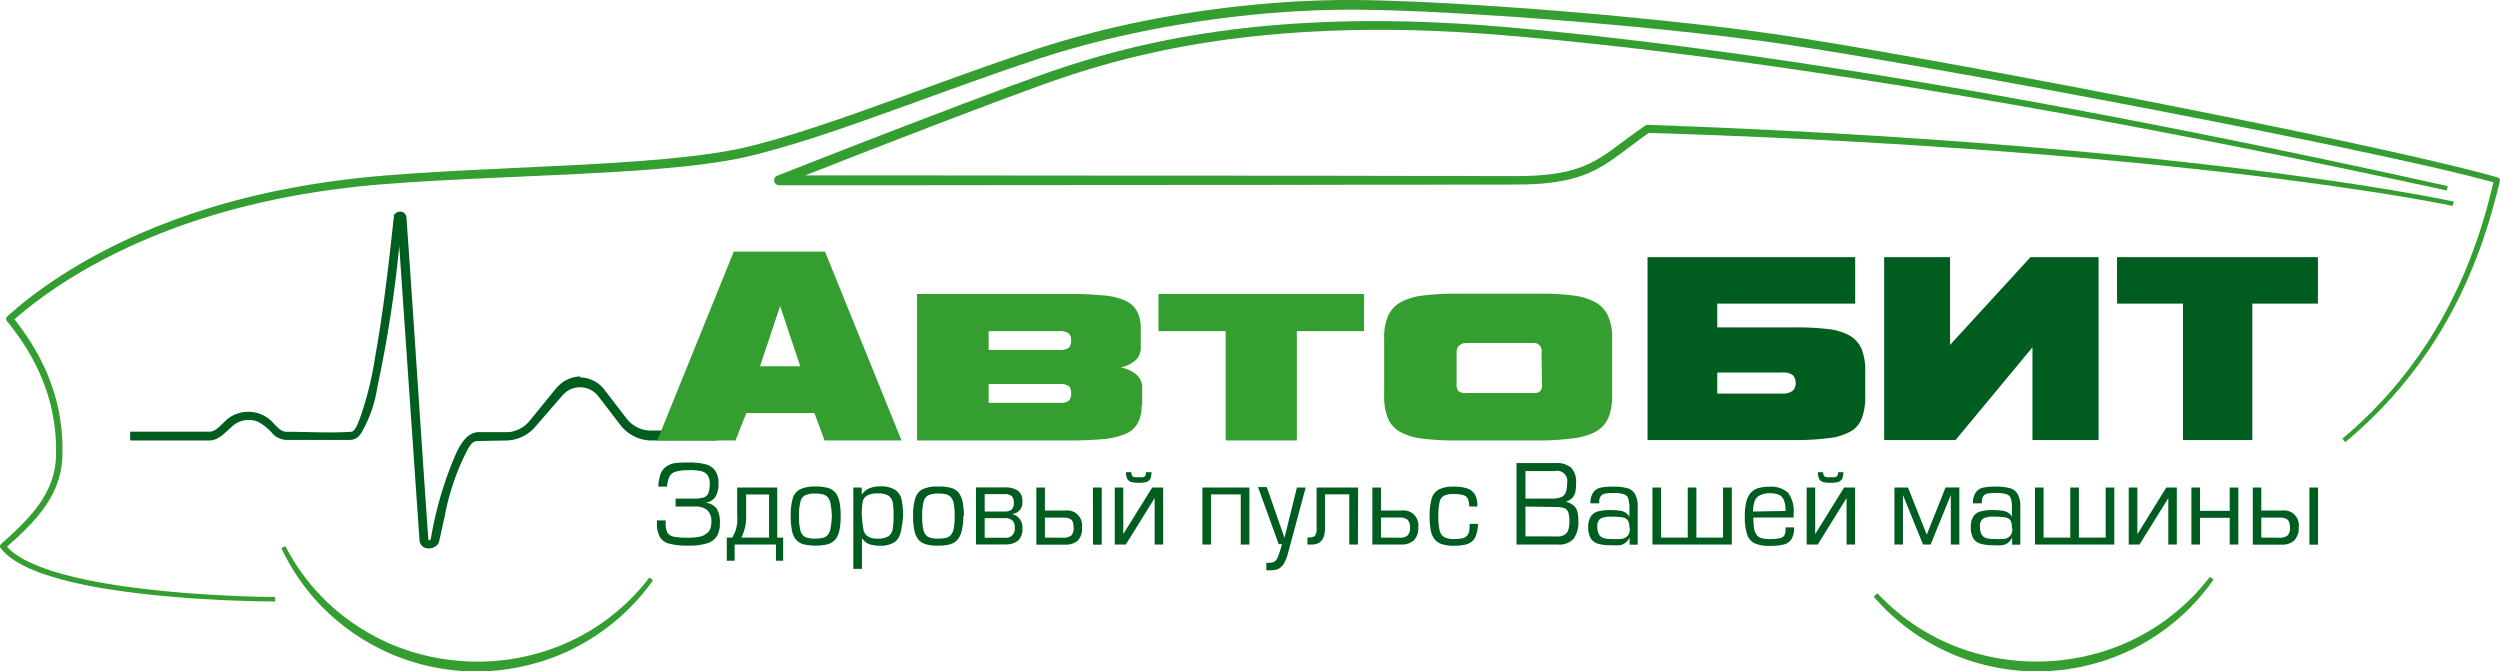 <svg width="216" height="58" fill="none" xmlns="http://www.w3.org/2000/svg"><path fill-rule="evenodd" clip-rule="evenodd" d="M59.998 43.766h-1.624v-.685h1.577c.29.01.58-.025.86-.104a.68.68 0 00.396-.38c.088-.264.126-.542.113-.82a1.273 1.273 0 00-.17-.703.944.944 0 00-.566-.362 3.87 3.87 0 00-1.096-.085 3.565 3.565 0 00-1.095.123.84.84 0 00-.548.419c-.13.274-.2.572-.207.875h-.756a3.62 3.62 0 01.189-1.094c.098-.251.265-.469.482-.628.227-.162.489-.27.765-.314.388-.04.78-.056 1.17-.047a5.387 5.387 0 011.502.161c.331.088.622.29.821.571a1.8 1.8 0 01.265 1.037c.029.425-.066.848-.274 1.218a1.22 1.22 0 01-.888.485 1.36 1.36 0 011.01.514c.21.38.304.813.274 1.247.02.402-.076.801-.273 1.15a1.535 1.535 0 01-.87.61 5.325 5.325 0 01-1.567.19 6.244 6.244 0 01-1.671-.171 1.28 1.28 0 01-.812-.59 2.376 2.376 0 01-.246-1.19v-.228h.756v.219c-.02.283.029.567.142.828a.833.833 0 00.566.361 6.7 6.7 0 001.265.086c.317.005.634-.024.945-.086a1.25 1.25 0 00.576-.256.893.893 0 00.368-.448c.061-.203.09-.415.085-.628a1.246 1.246 0 00-.34-.951 1.596 1.596 0 00-1.124-.324zm3.268 2.684c.113-.19.208-.391.283-.6.07-.21.117-.427.142-.647a7.368 7.368 0 000-.856V42.12h3.465v4.33h.51v1.997h-.623V47.05h-3.57v1.398h-.68V46.45h.473zm3.182 0v-3.73h-1.983v1.77a3.916 3.916 0 01-.416 1.96h2.399zm6.185-1.865c.009.424-.03.849-.114 1.265a1.815 1.815 0 01-.358.78 1.49 1.49 0 01-.661.4 4.74 4.74 0 01-2.068 0 1.433 1.433 0 01-.652-.4 1.613 1.613 0 01-.35-.78 5.755 5.755 0 01-.113-1.256 5.224 5.224 0 01.19-1.58 1.259 1.259 0 01.67-.76c.407-.165.845-.24 1.284-.22.353-.008.705.03 1.048.115.25.066.475.2.652.39.18.227.303.495.358.78.085.416.123.84.114 1.266zm-.765 0a5.826 5.826 0 00-.104-1.009 1.205 1.205 0 00-.208-.57.85.85 0 00-.425-.286 2.81 2.81 0 00-.708-.076 1.923 1.923 0 00-.869.152.797.797 0 00-.396.561 4.47 4.47 0 00-.123 1.237c-.016.42.025.839.123 1.246a.86.86 0 00.396.552c.277.11.573.158.87.143.237.005.475-.02.707-.076a.85.85 0 00.416-.276 1.31 1.31 0 00.217-.58c.064-.336.099-.677.104-1.018zm2.606-.029c.009.396.05.79.123 1.18.042.235.17.446.359.59.26.16.564.234.868.21.329.025.657-.048.945-.21a.952.952 0 00.358-.59c.058-.39.083-.785.076-1.18a6.7 6.7 0 00-.066-1.132.952.952 0 00-.35-.58 1.604 1.604 0 00-.944-.21 1.793 1.793 0 00-.944.19.805.805 0 00-.368.562 6.87 6.87 0 00-.076 1.17h.019zm0 1.903v2.693h-.746V42.12h.727v.628c.158-.25.389-.447.661-.56.3-.12.622-.176.944-.163.445-.03.888.072 1.275.295.286.192.486.49.557.828.099.466.143.942.132 1.418a7.13 7.13 0 01-.141 1.103 2.431 2.431 0 01-.236.78 1.25 1.25 0 01-.586.514 2.26 2.26 0 01-1 .19c-.32.005-.639-.04-.945-.133a1.324 1.324 0 01-.642-.532v-.029zm8.763-1.874c0 .425-.048.85-.142 1.265a1.815 1.815 0 01-.359.78c-.18.191-.408.33-.66.4-.34.085-.69.123-1.04.114a3.745 3.745 0 01-1.02-.114 1.415 1.415 0 01-.66-.4 1.805 1.805 0 01-.35-.78 5.756 5.756 0 01-.113-1.256 4.9 4.9 0 01.198-1.58 1.249 1.249 0 01.662-.76 3.067 3.067 0 011.284-.22c.375-.015.75.024 1.114.115.25.063.477.199.651.39.18.227.304.495.36.78.084.416.122.84.113 1.266h-.038zm-.756 0a5.829 5.829 0 00-.066-1.009 1.31 1.31 0 00-.217-.57.87.87 0 00-.415-.286 2.81 2.81 0 00-.718-.076 1.922 1.922 0 00-.869.152.825.825 0 00-.396.561c-.099.405-.14.821-.123 1.237-.016.42.025.839.123 1.246.055.23.197.428.396.552.277.11.573.158.869.143.242.006.483-.02.718-.076.159-.05.3-.147.406-.276.117-.174.194-.372.226-.58a5.87 5.87 0 00.066-1.018zm2.597.181v1.693h1.728a.75.75 0 00.644-.205.762.762 0 00.224-.642.805.805 0 00-.226-.666.995.995 0 00-.642-.18h-1.728zm0-2.075v1.504h1.709a.94.94 0 00.623-.172.782.782 0 00.18-.59.747.747 0 00-.19-.58.939.939 0 00-.613-.162h-1.71zm1.888 4.348h-2.644v-4.928h2.484a2 2 0 011.133.276 1.122 1.122 0 01.396.999.958.958 0 01-.567.94.939.939 0 01-.377.078c.278.049.528.199.702.422.174.223.26.503.242.786a1.37 1.37 0 01-.387 1.113c-.298.21-.655.32-1.02.314h.038zm2.578.019h2.54a1.54 1.54 0 001.04-.352 1.458 1.458 0 00.358-1.122 1.303 1.303 0 00-.353-1.098 1.284 1.284 0 00-1.082-.377H90.28V42.12h-.737v4.938zm.737-.609v-1.731h1.53c.191-.005.382.02.566.076a.52.52 0 01.293.257c.069.172.098.357.085.542a.862.862 0 01-.198.676c-.214.145-.47.212-.728.19l-1.548-.01zm4.155.61h.755V42.12h-.765l.01 4.938zm1.879-.01V42.12h.737v4.025l2.502-4.025h.944v4.929h-.737v-4.015l-2.492 4.015h-.955zm2.72-6.251h.453c.005.191-.027.382-.095.561a.624.624 0 01-.35.286 2.399 2.399 0 01-.65.066 2.313 2.313 0 01-.652-.066.624.624 0 01-.35-.286 1.293 1.293 0 01-.104-.561h.463a.632.632 0 00.057.295.322.322 0 00.208.133c.125.018.252.018.377 0 .126.017.253.017.378 0a.32.32 0 00.198-.133.526.526 0 00.029-.295h.037zm4.853 1.322h4.06v4.929h-.746v-4.33h-2.568v4.33h-.746V42.12zm8.167 0h.756l-1.502 5.585a3.942 3.942 0 01-.358.952 1.295 1.295 0 01-.472.485 1.627 1.627 0 01-.652.124 1.733 1.733 0 01-.416 0v-.647a.863.863 0 00.274 0c.16.01.318-.03.454-.114a.95.95 0 00.292-.438c.129-.346.239-.699.331-1.056h-.283l-1.785-4.929h.755l1.53 4.387 1.076-4.349zm5.288 0h-3.588v3.492c.026.23-.02.463-.132.666-.085.105-.264.152-.548.162h-.113v.609h.349c.784 0 1.171-.466 1.171-1.418v-2.92h2.096v4.338h.746l.019-4.929zm1.228 4.929h2.54c.374.015.741-.11 1.029-.352a1.424 1.424 0 00.397-1.113 1.296 1.296 0 00-.346-1.098 1.276 1.276 0 00-1.08-.377h-1.794V42.12h-.746v4.929zm.746-.6v-1.731h1.548c.262-.028.525.036.746.18a.897.897 0 01.208.695.853.853 0 01-.208.676 1.068 1.068 0 01-.717.19l-1.577-.01zm7.658-1.189h.727a3.38 3.38 0 01-.161.952 1.146 1.146 0 01-.368.57 1.367 1.367 0 01-.614.286c-.311.06-.627.09-.944.086a3.124 3.124 0 01-1.02-.134 1.293 1.293 0 01-.632-.409 1.814 1.814 0 01-.34-.76 6.43 6.43 0 01-.104-1.247 5.312 5.312 0 01.179-1.532 1.285 1.285 0 01.642-.79c.394-.18.825-.261 1.256-.238.373-.007.745.038 1.105.134.27.079.508.242.68.466.177.285.269.615.264.951v.172h-.708a1.64 1.64 0 00-.104-.648.599.599 0 00-.387-.333 2.69 2.69 0 00-.85-.104 1.743 1.743 0 00-.84.152.798.798 0 00-.378.552 5.435 5.435 0 00-.104 1.227c-.013.416.025.831.114 1.237.057.23.199.43.396.561.26.121.545.177.831.162.234.005.468-.014.699-.057a.818.818 0 00.406-.2.858.858 0 00.208-.361c.035-.23.05-.462.047-.695zm4.825-1.494v2.579h2.153c.264.013.529.013.793 0 .174-.018.339-.08.482-.18a.687.687 0 00.274-.372 3.034 3.034 0 000-1.532.644.644 0 00-.378-.37 2.878 2.878 0 00-.812-.087l-2.512-.038zm0-3.063v2.378h2.219c.279.012.557-.027.822-.114a.696.696 0 00.425-.38c.096-.248.138-.515.122-.78a.896.896 0 00-.624-1.104.881.881 0 00-.462 0H131.8zm2.786 6.346h-3.56v-7.04h3.371a1.88 1.88 0 011.341.399 1.747 1.747 0 01.434 1.332c.004.252-.015.503-.057.752-.04.187-.128.36-.254.504a1.4 1.4 0 01-.567.361c.25.054.483.168.68.333a.954.954 0 01.311.514c.063.271.092.55.085.828a2.394 2.394 0 01-.406 1.513 1.683 1.683 0 01-1.378.504zm6.194-1.437a1.229 1.229 0 00-.132-.647.729.729 0 00-.463-.266 6.733 6.733 0 00-1.039-.057 1.678 1.678 0 00-.868.171.731.731 0 00-.265.675c-.014.223.029.446.123.648a.653.653 0 00.359.332c.212.073.436.105.661.096.314.02.63.02.944 0a.94.94 0 00.519-.257.954.954 0 00.199-.647l-.038-.048zm0-.951v-.704a2.843 2.843 0 00-.104-.895.596.596 0 00-.397-.37 3.099 3.099 0 00-.944-.096 3.042 3.042 0 00-.689.057.55.55 0 00-.35.229.9.9 0 00-.122.475v.133h-.756a1.51 1.51 0 01.246-.951c.154-.21.379-.355.632-.41a5.46 5.46 0 011.068-.085c.403-.013.806.029 1.199.124a1.101 1.101 0 01.689.495c.183.344.268.733.246 1.122v3.273h-.699v-.618a1.336 1.336 0 01-.368.457 1.03 1.03 0 01-.473.209 5.74 5.74 0 01-.802 0 3.755 3.755 0 01-1.077-.124 1.151 1.151 0 01-.632-.456 1.856 1.856 0 01-.227-.952 1.669 1.669 0 01.227-.951c.146-.219.369-.375.623-.438a3.869 3.869 0 011.02-.114 5.26 5.26 0 01.887.057c.168.02.33.079.472.171a.94.94 0 01.321.343l.01.019zm8.848 2.388h-6.856V42.12h.746v4.33h2.304v-4.33h.746v4.33h2.304v-4.33h.756v4.929zm5.382-2.331h-3.522c.001.318.023.636.066.951.03.193.105.375.217.533a.7.7 0 00.406.285c.234.065.476.094.718.086a3.96 3.96 0 00.888-.076.558.558 0 00.387-.247 1.1 1.1 0 00.104-.524v-.161h.736c.024.358-.058.716-.236 1.027a1.105 1.105 0 01-.67.457 5.09 5.09 0 01-1.209.114 2.991 2.991 0 01-1.303-.228 1.244 1.244 0 01-.642-.771 4.791 4.791 0 01-.199-1.57c-.009-.41.032-.819.123-1.218a1.91 1.91 0 01.378-.78c.174-.198.4-.343.651-.419a3.25 3.25 0 01.945-.123 2.194 2.194 0 011.633.514c.376.519.551 1.158.491 1.798v.352h.038zm-.736-.571a2.5 2.5 0 00-.133-.904.89.89 0 00-.425-.485 1.977 1.977 0 00-.831-.143 1.775 1.775 0 00-.859.2.835.835 0 00-.425.485 2.49 2.49 0 00-.132.895l2.805-.048zm1.822 2.902V42.12h.737v4.025l2.502-4.025h.944v4.929h-.736v-4.015l-2.493 4.015h-.954zm2.72-6.251h.453c.008.192-.028.384-.104.561a.625.625 0 01-.349.286 2.318 2.318 0 01-.652.066 2.394 2.394 0 01-.651-.066.624.624 0 01-.35-.286c-.068-.179-.1-.37-.094-.561h.453a.531.531 0 00.066.295.316.316 0 00.208.133c.122.018.246.018.368 0 .129.017.259.017.387 0a.322.322 0 00.199-.133.531.531 0 00.066-.295zm7.657 5.395l1.624-4.073h1.19v4.929h-.736v-4.282l-1.747 4.282h-.652l-1.737-4.282v4.282h-.737V42.12h1.171l1.624 4.073zm7.356-.581a1.226 1.226 0 00-.123-.647.723.723 0 00-.472-.266 6.55 6.55 0 00-1.038-.057 1.625 1.625 0 00-.86.171.743.743 0 00-.264.675c-.014.223.028.446.123.648a.634.634 0 00.349.332c.213.071.437.104.661.096.314.02.63.02.944 0a.942.942 0 00.529-.257.955.955 0 00.189-.647l-.038-.048zm0-.951v-.704a2.87 2.87 0 00-.094-.895.59.59 0 00-.406-.371 3.062 3.062 0 00-.945-.095 3.149 3.149 0 00-.689.057.546.546 0 00-.349.229.962.962 0 00-.114.475v.133h-.764a1.51 1.51 0 01.245-.951c.157-.207.381-.352.633-.41a5.427 5.427 0 011.067-.085 4.52 4.52 0 011.208.124c.284.07.531.248.69.495.183.344.268.733.245 1.122v3.273h-.708v-.618a1.21 1.21 0 01-.359.457 1.11 1.11 0 01-.481.209 5.38 5.38 0 01-.803 0c-.36.012-.719-.03-1.067-.124a1.144 1.144 0 01-.642-.456 1.917 1.917 0 01-.217-.952 1.753 1.753 0 01.217-.951c.148-.221.374-.378.633-.438a3.745 3.745 0 011.019-.114c.294-.006.588.013.879.057.171.02.335.08.481.171.134.082.242.2.312.343l.009.019zm8.848 2.388h-6.856V42.12h.746v4.33h2.304v-4.33h.746v4.33h2.314v-4.33h.746v4.929zm1.246 0V42.12h.746v4.035l2.503-4.035h.906v4.929h-.736v-4.006l-2.493 4.006h-.926zm5.411-4.929h.746v2.017h2.568V42.12h.746v4.929h-.746v-2.312h-2.568v2.312h-.746V42.12zm5.307 4.938h2.54c.374.014.74-.111 1.029-.352a1.46 1.46 0 00.397-1.123 1.289 1.289 0 00-.346-1.098 1.267 1.267 0 00-1.08-.377h-1.804V42.12h-.736v4.938zm.736-.609v-1.731h1.52c.192-.006.383.02.567.076a.521.521 0 01.293.257c.072.17.104.356.094.542a.862.862 0 01-.208.676c-.212.147-.47.214-.727.19l-1.539-.01zm4.155.61h.746V42.12h-.746v4.938zM50.112 32.606a2.72 2.72 0 012.087 1.037c.67.866 1.331 1.741 2.011 2.607a2.636 2.636 0 002.05.951h5.665v.857h-5.666a3.421 3.421 0 01-2.616-1.284c-.68-.876-1.34-1.76-2.02-2.627a2.002 2.002 0 00-1.506-.688 1.989 1.989 0 00-1.506.688l-2.342 2.702a3.397 3.397 0 01-2.465 1.208l-2.568.048c-.463 0-.718.514-.944.952a20.771 20.771 0 00-1.889 5.651c-.17.695-.293 1.36-.463 2.075-.17.713-1.614.95-1.7-.162l-1.746-25.356a106.347 106.347 0 01-1.889 12.16 11.149 11.149 0 01-1.369 3.948l-.075.114a1.137 1.137 0 01-.87.523h-5.58c-.412-.03-.802-.2-1.104-.485a4.501 4.501 0 00-1.332-1.094 2.12 2.12 0 00-2.19.38c-.633.562-1.2 1.247-2.002 1.247h-6.837v-.761h6.846c.652 0 1.124-.79 1.728-1.218a2.901 2.901 0 013.607.276c.425.418.793.951 1.34.951 1.89 0 3.712.124 5.563 0 .359 0 .604-.742.85-1.398a29.424 29.424 0 001.227-5.034c.708-3.948 1.162-7.878 1.586-11.845l.048-.362c0-.057-.123 0 .141-.238a.566.566 0 01.85.105c.05.07.08.152.085.238.652 9.267 1.237 18.534 1.889 27.81 0 .105.17.191.226-.075a31.692 31.692 0 012.144-7.27c.444-.95 1.02-1.902 2.02-1.902h2.55a2.685 2.685 0 001.794-.952c.784-.951 1.549-1.903 2.323-2.854l.056-.057a2.835 2.835 0 012.002-.952l-.01.086zm105.04.514a1.084 1.084 0 00-.236-.695 1.352 1.352 0 00-.944-.238h-5.6v1.818h5.6c.336.034.674-.061.944-.267a.961.961 0 00.236-.618zm-6.78-4.834h6.714c.946-.01 1.892.038 2.833.143.66.059 1.302.25 1.888.562.455.265.815.668 1.029 1.15a4.91 4.91 0 01.321 1.904v2.207a5.178 5.178 0 01-.302 1.903 2.18 2.18 0 01-1.001 1.142 4.947 4.947 0 01-1.888.56c-.94.117-1.886.171-2.833.163h-12.785V22.216h17.941v4.015h-11.917v2.055zm32.945-6.07V38.02h-5.712v-8.012l-6.648 8.012h-6.166V22.216h5.694V29.8l6.95-7.583h5.882zm7.29 15.804V26.23h-5.694v-4.015h17.356v4.015h-5.666v11.79h-5.996z" fill="#005D20"/><path fill-rule="evenodd" clip-rule="evenodd" d="M71.245 38.058l-.878-2.37h-5.883l-.944 2.37h-6.752l6.61-16.317h7.884l6.61 16.317h-6.647zM67.402 26.44l-1.738 5.204h3.475l-1.737-5.204zm31.236 8.563a3.045 3.045 0 01-.33 1.531 2.12 2.12 0 01-1.058.952 6.567 6.567 0 01-1.889.447c-.793.076-1.766.124-2.908.124h-13.22V25.404h13.22c.968-.01 1.935.031 2.899.123a5.63 5.63 0 011.888.457c.437.192.796.527 1.02.951.22.47.324.985.302 1.504v1.579a1.397 1.397 0 01-.52 1.16 2.825 2.825 0 01-1.217.572c.465.08.905.268 1.284.551a1.52 1.52 0 01.576 1.304v1.427l-.047-.028zm-13.22-6.394v1.627H91.5c.305.038.614-.036.869-.21a.862.862 0 00.17-.627.719.719 0 00-.236-.619 1.482 1.482 0 00-.84-.171h-6.044zm0 4.567v1.627h6.176c.265.03.532-.034.755-.181a.829.829 0 00.198-.628c0-.333-.075-.552-.236-.656a1.295 1.295 0 00-.717-.162h-6.176zm20.481 4.88V28.61h-5.807v-3.206h17.762v3.206h-5.808v9.448h-6.147zm19.962 0a22.64 22.64 0 01-2.899-.151 5.314 5.314 0 01-1.936-.562 2.429 2.429 0 01-1.105-1.19 5.025 5.025 0 01-.33-1.997v-4.881a4.806 4.806 0 01.33-1.96 2.52 2.52 0 011.077-1.19 5.297 5.297 0 011.936-.59c.962-.116 1.93-.17 2.899-.161h7.308a22.04 22.04 0 012.833.162c.66.076 1.301.276 1.888.59.48.273.86.693 1.086 1.199a4.68 4.68 0 01.34 1.95v4.843a5.029 5.029 0 01-.321 1.97 2.505 2.505 0 01-1.067 1.189 5.383 5.383 0 01-1.888.58c-.952.128-1.911.194-2.871.2h-7.28zm7.327-7.61a.682.682 0 00-.783-.809h-5.666a.938.938 0 00-.67.218.834.834 0 00-.218.59v2.721a.96.96 0 00.161.638c.218.131.475.185.727.152h5.779a.788.788 0 00.566-.162.951.951 0 00.142-.628l-.038-2.72z" fill="#349E30"/><path fill-rule="evenodd" clip-rule="evenodd" d="M116.928 0h.397l.198.01h.585l.199.009h.198l.208.01h.207l.208.01h.208l.208.009.217.01h.217l.217.009.217.01.227.009.227.01h.226l.227.009.226.01.237.009.236.01.236.009.236.01.236.018.245.01.236.01.246.009.245.01.255.018.246.01.255.019.255.01.245.009.255.019.265.01.255.018.264.01.264.019.255.02.265.009.264.019.274.019.264.01.274.018.264.02.274.018.274.02.274.018.274.02.274.009.274.028.283.02.274.018.283.02.274.018.283.02.283.019.284.019.283.019.283.028.283.02.284.018.292.029.284.019.283.019.293.028.283.02.293.028.292.019.284.029.292.019.284.028.292.02.293.028.293.028.293.02.292.028.284.028.292.02.293.028.293.028.292.02.293.028.293.029.293.028.292.029.293.028.283.029.161.01.132.018.293.029.293.019.292.038.293.028.283.029.293.029.293.028.283.029.293.028.283.029.293.028.283.038.293.029.283.028.283.029.284.038.283.029.283.028.283.029.284.038.283.028.274.029.283.038.274.028.283.029.274.038.274.028.274.039.273.028.274.038.274.029.265.038.273.028.265.038.264.029.265.038.264.028.264.039.265.038.255.028.264.038.132.02.132.018.133.02.141.018.142.02.142.018.151.02.151.018.151.02.151.028.16.02.161.028.161.028.169.02.17.028.17.028.17.02.17.028.18.028.179.029.189.028.179.029.189.029.189.028.387.067.397.066.406.067.406.066.425.067.425.067.444.076.443.076.454.076.462.076.463.086.472.076.491.086.482.085.5.086.501.085.51.096.519.085.519.095.123.02.406.075.529.096.538.095.548.095.547.095.548.105.557.104.567.096.566.104.576.105.567.104.585.115.586.104.585.105.586.114.594.105.595.114.595.114.605.114.604.115.604.114.605.114.613.114.614.114.614.114.614.124.613.114.614.124.623.114.614.124.623.114.614.124.623.114.624.124.613.123.624.124.613.114.614.124.623.123.482.096.132.028.614.124.614.114.604.124.614.123.604.124.604.124.605.114.595.124.594.123.595.124.595.114.586.124.585.123.576.115.576.123.576.114.567.124.566.114.557.115.557.123.548.114.548.115.538.114.538.114.529.114.519.114.52.114.51.105.5.114.255.057.246.048.245.057.246.057.245.048.246.057.236.057.236.047.236.058.236.047.236.057.227.048.226.057.227.047.226.048.227.057.217.048.217.057.218.047.217.048.217.048.208.047.207.048.208.057.198.047.208.048.199.047.198.048.198.048.189.038.189.047.189.048.189.047.188.048.18.038.179.047.18.048.17.038.17.048.169.038.17.047.17.038.161.048.16.038.152.038.151.038.16.048.142.038.151.038.142.038.141.038.142.038.132.038.132.038.132.038.123.029.038.019.038.028.037.02.029.037.019.038.019.038.009.039v.047l-.009.038-.029.114-.028.124-.028.114-.029.124-.028.114-.038.124-.028.133-.029.124-.037.133-.029.124-.037.133-.038.133-.038.143-.038.133-.028.143-.038.133-.047.142-.038.143-.038.152-.047.143-.038.143-.047.152-.038.152-.047.153-.047.152-.047.152-.019.076-.028.076-.019.086-.029.076-.028.076-.019.086-.028.076-.028.076-.019.086-.029.076-.028.085-.028.076-.029.086-.028.076-.028.086-.019.085-.029.077-.028.085-.028.086-.028.085-.029.086-.038.076-.028.086-.028.085-.029.086-.028.086-.028.085-.038.086-.028.086-.038.085-.028.086-.029.086-.038.085-.028.086-.038.085-.028.096-.038.085-.028.086-.038.085-.038.096-.028.085-.038.086-.037.095-.038.086-.029.085-.037.095-.038.086-.038.095-.038.086-.037.095-.038.086-.038.095-.038.095-.037.085-.048.096-.037.085-.038.096-.038.095-.038.095-.047.085-.038.095-.047.096-.038.085-.047.095-.038.096-.047.095-.047.095-.038.095-.047.095-.038.095-.047.086-.047.095-.048.095-.047.095-.047.096-.019.047-.028.048-.047.095-.048.095-.047.095-.047.095-.047.095-.047.096-.057.095-.047.095-.048.104-.056.096-.047.095-.057.095-.047.095-.057.095-.047.095-.057.105-.056.095-.048.095-.056.095-.057.105-.057.095-.056.095-.057.095-.057.096-.056.104-.057.096-.057.095-.056.104-.057.095-.066.096-.057.104-.056.095-.066.095-.057.096-.066.104-.057.096-.066.095-.057.104-.066.095-.066.096-.056.104-.067.095-.066.096-.066.104-.066.095-.066.105-.066.095-.066.095-.066.105-.076.095-.066.095-.066.105-.075.095-.067.105-.075.095-.066.095-.066.105-.076.095-.075.104-.076.096-.066.095-.076.104-.075.095-.076.096-.075.104-.076.096-.075.095-.076.104-.075.095-.085.096-.076.104-.075.095-.085.096-.076.104-.085.095-.076.095-.084.105-.085.095-.076.095-.085.105-.085.095-.085.095-.085.096-.085.104-.085.095-.085.095-.085.105-.085.095-.094.095-.085.096-.095.095-.085.104-.094.095-.085.096-.095.095-.084.095-.095.095-.094.105-.095.095-.094.095-.095.095-.094.095-.094.095-.095.096-.094.095-.104.095-.095.095-.104.095-.094.095-.104.095-.094.096-.104.095-.104.095-.094.095-.104.095-.104.086-.104.095-.104.095-.104.095-.113.095-.104.096-.104.085-.104.095-.056.048-.057.047-.057.048-.047.048-.056.038-.057.047-.057.048-.047.047-.057.048-.056.047-.255-.294.047-.048.057-.048.056-.047.057-.038.047-.048.057-.047.056-.048.048-.047.056-.048.057-.038.104-.095.104-.095.104-.086.103-.095.104-.095.104-.096.104-.095.094-.095.104-.085.104-.096.095-.095.104-.095.094-.095.104-.095.094-.095.095-.095.104-.096.094-.095.094-.085.095-.096.094-.104.095-.095.085-.095.094-.096.094-.095.095-.095.085-.095.094-.095.085-.095.095-.096.085-.095.085-.095.094-.095.085-.105.085-.095.085-.095.085-.095.085-.095.085-.095.085-.105.085-.095.076-.095.085-.095.084-.096.076-.104.085-.095.076-.096.085-.095.075-.104.076-.095.085-.096.075-.095.076-.104.075-.096.076-.095.075-.095.076-.104.075-.096.076-.095.075-.095.076-.105.066-.095.076-.095.066-.104.075-.096.066-.095.076-.104.066-.096.076-.095.066-.095.066-.104.066-.096.066-.095.066-.105.076-.095.066-.095.056-.095.066-.105.067-.095.066-.095.066-.095.066-.105.057-.095.066-.095.056-.105.066-.095.057-.095.066-.095.057-.105.056-.095.067-.095.056-.095.057-.095.057-.105.056-.095.057-.095.056-.095.057-.105.057-.095.056-.095.057-.096.057-.095.047-.095.057-.095.056-.095.047-.095.057-.105.047-.095.057-.095.047-.095.057-.095.047-.096.047-.095.057-.095.047-.095.047-.095.048-.095.047-.095.056-.096.038-.095.057-.095.038-.095.047-.095.047-.095.047-.086.048-.095.037-.095.048-.095.047-.095.047-.096.038-.085.047-.095.038-.096.047-.095.038-.085.047-.096.038-.095.037-.095.048-.085.037-.096.038-.085.038-.095.047-.096.038-.085.038-.095.037-.086.038-.095.038-.086.038-.095.038-.085.037-.096.029-.085.037-.086.038-.095.038-.086.028-.085.038-.086.038-.095.028-.086.038-.085.028-.086.038-.095.028-.086.038-.085.028-.086.038-.085.029-.086.037-.086.029-.085.028-.086.028-.086.038-.085.028-.086.029-.086.028-.076.028-.085.029-.086.028-.086.028-.076.029-.085.028-.086.028-.076.029-.086.028-.085.019-.076.028-.086.029-.076.028-.086.028-.076.019-.076.028-.086.019-.076.029-.076.028-.086.019-.076.028-.076.019-.076.028-.076.019-.076.047-.152.048-.153.047-.152.038-.152.047-.152.038-.143.037-.143.048-.142.037-.143.029-.143.047-.143.028-.133.038-.133.038-.133.028-.143.038-.124.038-.133.028-.133.028-.124.038-.123.028-.124.029-.124.028-.114.028-.124h-.018l-.133-.038-.132-.038-.141-.038-.142-.038-.142-.028-.141-.038-.151-.048-.152-.038-.151-.038-.16-.038-.151-.038-.17-.048-.161-.038-.17-.038-.16-.048-.18-.038-.17-.047-.179-.038-.179-.048-.18-.038-.179-.047-.189-.048-.189-.047-.189-.039-.198-.047-.189-.048-.198-.047-.199-.048-.207-.048-.199-.047-.207-.048-.208-.047-.217-.048-.208-.047-.217-.048-.217-.048-.218-.047-.217-.048-.226-.057-.227-.047-.227-.048-.226-.057-.227-.047-.236-.048-.236-.057-.236-.048-.236-.057-.236-.047-.246-.057-.245-.048-.246-.057-.245-.048-.246-.057-.255-.057-.5-.104-.51-.105-.519-.114-.52-.114-.528-.105-.539-.114-.538-.114-.548-.115-.547-.114-.557-.114-.557-.114-.567-.114-.567-.115-.576-.114-.576-.123-.576-.115-.585-.114-.585-.123-.595-.115-.595-.123-.595-.114-.604-.124-.595-.114-.605-.124-.613-.114-.605-.124-.614-.114-.613-.124-.605-.114-.132-.028-.491-.096-.614-.114-.613-.124-.624-.123-.613-.114-.624-.115-.613-.123-.624-.114-.623-.124-.614-.114-.623-.114-.614-.115-.613-.123-.624-.114-.613-.115-.614-.114-.604-.114-.614-.114-.614-.114-.604-.115-.605-.104-.595-.114-.604-.105-.595-.114-.595-.105-.585-.104-.585-.115-.586-.104-.576-.105-.576-.105-.576-.095-.566-.104-.558-.105-.557-.095-.557-.095-.547-.096-.548-.104-.538-.095-.529-.086-.406-.076-.123-.02-.519-.085-.51-.095-.51-.086-.51-.085-.491-.086-.491-.085-.482-.077-.472-.085-.472-.076-.463-.076-.453-.077-.444-.076-.434-.066-.425-.067-.425-.076-.406-.067-.406-.057-.396-.066-.388-.057-.188-.029-.18-.038-.189-.019-.179-.028-.18-.029-.179-.029-.179-.028-.17-.029-.17-.019-.161-.028-.17-.02-.16-.028-.161-.019-.16-.028-.151-.02-.152-.018-.151-.029-.141-.019-.142-.019-.142-.02-.141-.018-.132-.02-.133-.018-.132-.02-.255-.028-.264-.028-.255-.038-.264-.029-.265-.038-.264-.028-.265-.039-.264-.028-.274-.038-.264-.029-.274-.038-.274-.028-.274-.029-.274-.038-.273-.028-.274-.029-.274-.028-.283-.039-.274-.028-.284-.029-.273-.038-.284-.028-.283-.029-.283-.028-.283-.029-.284-.028-.283-.038-.283-.029-.293-.029-.283-.028-.284-.029-.292-.028-.284-.029-.292-.028-.293-.029-.283-.028-.293-.029-.293-.028-.283-.029-.293-.029-.292-.019-.133-.019-.16-.01-.283-.028-.293-.028-.293-.029-.293-.028-.292-.02-.293-.028-.293-.028-.283-.02-.293-.028-.293-.029-.292-.019-.293-.028-.293-.02-.283-.028-.293-.028-.292-.02-.284-.018-.292-.029-.293-.019-.283-.028-.293-.02-.283-.028-.293-.019-.283-.019-.284-.019-.283-.029-.293-.019-.283-.019-.283-.019-.284-.028-.283-.02-.274-.018-.283-.02-.283-.018-.274-.02-.283-.018-.274-.02-.274-.018-.274-.01-.274-.019-.273-.019-.274-.019-.274-.02-.265-.018-.273-.01-.265-.019-.264-.019-.265-.01-.264-.018-.264-.01-.255-.019-.265-.01-.255-.018-.255-.01-.255-.019-.254-.01-.255-.009-.246-.019-.255-.01-.245-.009-.246-.019-.245-.01-.236-.009-.246-.01-.236-.009-.236-.01-.236-.009-.236-.01-.227-.01-.236-.009-.227-.01-.226-.009h-.217l-.227-.01-.217-.009h-.217l-.218-.01-.207-.009h-.217l-.208-.01h-.198l-.208-.009h-.397l-.198-.01h-.387l-.199-.009h-1.378l-.198.01h-.614l-.199.01h-.207l-.208.009h-.198l-.208.01-.208.009h-.208l-.207.01-.208.009-.217.01-.208.009-.208.01-.217.009-.104.01h-.104l-.103.009h-.114l-.104.01-.103.009h-.114l-.104.01-.113.009h-.104l-.104.01-.113.009h-.104l-.113.01-.104.01-.113.009-.104.01h-.114l-.103.009-.114.01-.104.009-.113.01-.104.009-.113.01-.113.009h-.104l-.114.01-.113.009-.104.01-.113.009-.113.01-.104.009-.114.01-.113.009-.104.01-.113.018-.113.01-.114.01-.113.009-.104.01-.113.009-.114.01-.113.018-.113.01-.113.01-.114.009-.104.02-.113.009-.113.01-.114.009-.113.019-.113.01-.113.009-.114.019-.113.01-.113.009-.114.019-.113.01-.113.018-.114.01-.113.019-.113.01-.114.018-.122.01-.104.019-.123.01-.113.018-.114.02-.113.009-.113.019-.114.01-.113.019-.123.019-.113.01-.113.018-.114.02-.113.018-.123.01-.113.019-.113.019-.114.019-.113.019-.123.01-.113.018-.113.02-.114.018-.122.02-.114.018-.113.02-.123.019-.113.019-.113.019-.114.019-.122.019-.114.019-.113.019-.123.019-.113.019-.113.019-.123.019-.113.019-.114.028-.122.02-.114.018-.123.02-.113.019-.113.028-.123.02-.113.018-.123.029-.113.019-.114.019-.122.028-.114.02-.123.018-.113.029-.113.019-.123.028-.113.02-.123.028-.113.019-.123.029-.113.019-.114.028-.122.02-.114.028-.122.028-.114.02-.122.028-.114.019-.123.028-.113.029-.123.029-.113.019-.123.028-.113.029-.123.028h-.019l-.094.02-.123.028-.113.028-.123.029-.113.028-.113.029-.123.028-.114.029-.122.019-.114.029-.122.028-.114.029-.122.028-.114.029-.123.038-.113.028-.123.029-.113.028-.123.029-.113.029-.123.028-.113.038-.123.029-.113.028-.123.029-.113.028-.123.038-.113.029-.123.028-.113.038-.114.029-.122.029-.114.038-.122.028-.114.038-.123.029-.113.038-.122.028-.114.038-.123.029-.113.038-.113.038-.123.029-.113.038-.123.028-.113.038-.123.038-.113.029-.114.038-.123.038-.113.038-.123.029-.113.038-.113.038-.123.038-.113.038-.114.038-.122.038-.114.038-.122.029-.114.038-.113.038-.123.038-.113.038-.113.038-.123.038-.113.047-.218.067-.217.076-.217.076-.217.067-.217.076-.218.076-.217.076-.217.067-.208.076-.217.076-.217.076-.208.067-.217.076-.208.076-.217.076-.207.067-.208.076-.208.076-.217.076-.208.076-.208.067-.207.076-.416.143-.406.152-.415.143-.406.152-.406.143-.407.142-.406.153-.396.142-.397.143-.793.285-.784.286-.358.133-.416.152-.387.133-.387.143-.387.133-.378.143-.378.133-.377.133-.378.134-.368.133-.378.133-.18.067-.188.066-.18.067-.189.057-.18.067-.188.066-.18.067-.188.057-.18.067-.179.056-.18.067-.188.067-.18.057-.18.057-.178.066-.18.058-.18.066-.179.057-.17.057-.18.067-.178.057-.18.057-.18.057-.17.057-.179.057-.18.057-.17.058-.178.057-.17.057-.17.047-.18.057-.17.057-.18.048-.17.057-.17.057-.17.048-.178.057-.17.047-.17.048-.17.057-.17.048-.17.047-.17.048-.17.047-.17.058-.17.038-.16.047-.17.048-.17.047-.17.048-.161.047-.17.039-.17.047-.16.048-.17.038-.161.038-.17.047-.16.038-.086.02-.085.018-.085.029-.085.019-.085.019-.085.02-.094.018-.085.02-.085.018-.094.02-.085.018-.095.02-.085.018-.094.02-.095.018-.094.02-.095.009-.094.019-.094.019-.095.019-.094.019-.095.01-.094.019-.104.019-.094.019-.104.01-.095.018-.104.02-.103.018-.095.01-.104.019-.104.01-.103.018-.104.02-.095.009-.113.019-.104.01-.104.018-.104.02-.103.009-.114.019-.104.01-.113.019-.104.009-.104.02-.113.009-.113.01-.104.018-.113.01-.114.019-.113.01-.113.009-.104.019-.123.01-.066.009h-.047l-.114.019-.113.01-.113.009-.114.019-.113.01-.123.009-.113.01-.113.009-.123.019-.113.01-.123.009-.123.01-.113.009-.123.019-.123.01-.113.009-.123.01-.245.019-.246.019-.245.028-.246.02-.245.018-.255.02-.246.018-.255.02-.255.018-.255.02-.255.018-.255.02-.264.009-.264.019-.255.019-.265.019-.264.01-.264.018-.265.02-.264.01-.265.018-.273.01-.265.019-.274.01-.264.018-.274.01-.274.019-.274.019-.273.01-.274.009-.274.019-.274.01-.274.018-.283.01-.548.028-.557.02-.557.028-.557.029-.557.019-1.124.057-.557.019-.566.028-.558.029-.557.019-.557.028-.557.029-.274.01-.283.009-.274.019-.274.01-.283.018-.274.01-.274.019-.273.01-.086.01-.188.009-.274.01-.274.018-.274.01-.264.019-.274.01-.265.018-.273.02-.265.009-.264.019-.274.019-.264.019-.265.01-.264.018-.255.02-.264.018-.255.02-.265.018-.255.02-.255.019-.255.019-.255.019-.245.019-.255.019-.113.01-.114.009-.113.01-.113.009-.114.01-.113.009-.113.01-.114.018-.113.01-.113.01-.113.009-.114.01-.113.009-.113.019-.104.01-.114.009-.113.01-.113.009-.104.019-.113.01-.114.009-.104.02-.113.009-.104.01-.113.018-.104.01-.113.01-.104.018-.113.01-.104.019-.114.01-.104.018-.103.01-.114.019-.104.01-.103.009-.114.019-.104.019-.104.01-.103.018-.104.01-.114.019-.103.01-.104.018-.104.02-.104.01-.104.018-.104.01-.104.019-.104.019-.103.019-.104.01-.104.018-.095.02-.103.018-.104.01-.104.019-.104.019-.104.019-.094.01-.104.018-.104.02-.095.018-.103.02-.095.019-.104.01-.104.018-.094.02-.104.018-.094.02-.104.018-.095.02-.103.018-.095.02-.094.018-.104.02-.095.018-.094.02-.104.018-.094.02-.095.018-.094.02-.095.019-.103.019-.095.019-.094.019-.095.028-.094.02-.095.018-.094.02-.094.018-.095.02-.094.028-.095.019-.094.019-.095.019-.094.019-.094.019-.095.029-.085.019-.094.019-.095.019-.094.028-.085.02-.095.018-.094.029-.085.019-.094.019-.095.028-.085.02-.094.018-.085.029-.095.019-.085.02-.094.028-.085.019-.094.019-.085.028-.095.02-.085.028-.085.019-.094.019-.085.028-.085.02-.085.028-.095.019-.084.028-.085.02-.085.028-.085.02-.17.047-.18.047-.17.057-.17.048-.038.01-.132.037-.16.048-.17.048-.16.047-.17.057-.161.048-.17.047-.16.058-.161.047-.16.048-.161.057-.16.047-.161.057-.16.048-.152.057-.16.048-.152.057-.15.047-.161.057-.151.058-.151.047-.151.057-.151.057-.152.048-.15.057-.142.057-.151.057-.142.048-.151.057-.142.057-.141.057-.152.057-.141.047-.132.058-.142.057-.142.057-.141.057-.142.057-.132.057-.142.057-.132.057-.132.057-.142.057-.132.058-.132.057-.132.057-.133.057-.122.057-.133.057-.132.057-.122.057-.133.057-.122.057-.123.057-.132.058-.123.066-.123.057-.123.057-.122.057-.123.057-.113.058-.123.057-.114.057-.122.057-.114.057-.122.066-.114.058-.113.057-.113.057-.114.057-.113.057-.113.057-.113.057-.104.057-.114.057-.104.067-.113.057-.104.057-.104.057-.103.057-.104.057-.114.057-.094.057-.104.058-.104.057-.104.057-.094.057-.104.057-.094.057-.104.057-.095.057-.094.057-.095.057-.094.057-.094.058-.095.056-.094.058-.095.057-.094.047-.085.057-.095.058-.084.057-.085.057-.095.047-.085.057-.085.057-.085.057-.085.048-.085.057-.085.057-.075.048-.085.057-.085.057-.076.047-.075.058-.085.047-.076.057-.075.048-.076.057-.076.047-.075.058-.076.047-.075.057-.076.048-.066.047-.075.058-.076.047-.066.048-.066.047-.076.048-.066.047-.066.057-.066.048-.066.048-.066.047-.066.048-.057.047-.066.048-.066.047-.057.039-.066.047-.056.048-.057.047-.057.048-.066.038-.057.047-.056.048-.057.038-.057.048-.047.038-.056.047-.057.038-.047.038-.057.048-.047.038-.104.086-.094.076-.095.076-.094.076-.085.076-.085.076-.085.067-.085.066-.076.067-.075.067-.076.066-.066.057-.057.048.048.047.037.058.048.047.037.057.038.057.047.048.038.057.038.057.047.048.038.057.038.047.037.057.038.057.038.048.047.057.038.048.038.057.038.057.037.047.038.057.038.048.028.057.038.057.038.048.037.057.038.047.038.058.028.047.038.057.038.048.028.057.038.057.038.047.028.058.038.047.028.057.038.048.028.057.038.047.028.058.038.047.028.057.029.048.038.057.028.048.028.057.029.047.037.048.029.057.028.047.028.057.029.048.028.057.028.048.038.057.028.047.029.048.028.057.028.048.029.057.019.047.028.048.028.057.029.048.028.056.028.048.02.048.027.057.029.047.019.048.028.057.028.048.029.057.019.047.028.048.019.057.028.047.019.048.028.057.02.048.027.047.02.048.028.057.019.047.018.048.029.057.019.048.019.047.028.048.019.057.019.047.019.048.018.048.029.057.019.047.019.048.018.047.02.058.018.047.02.048.018.047.019.048.019.047.019.058.018.047.02.048.018.047.02.048.018.057.01.047.018.048.02.048.018.047.019.048.01.047.018.048.02.047.018.058.01.047.018.048.01.047.019.048.019.047.01.048.018.048.01.047.018.048.01.047.019.048.01.047.018.048.01.048.009.047.019.048.01.047.018.048.01.047.009.048.019.048.01.047.009.048.01.047.009.048.018.047.01.048.01.048.009.047.01.048.018.038.01.047.009.048.01.047.009.048.01.048.009.047.01.048.009.038.01.047.009.048.009.048.019.095.01.085.018.096.02.085.009.095.018.086.01.095.019.086.01.095.009.085.019.086.009.095.01.086.009.086.01.085.009.095.01.086.009.085.01.086v.086l.009.085.009.086v.086l.01.085v.086l.009.086v.085l.01.086v.162l.009.085v.971l-.01.076v.161l-.01.039v.114l-.009.038v.123l-.009.038v.039l-.01.038v.076l-.009.038v.038l-.01.038v.038l-.009.038v.038l-.01.038-.009.038v.038l-.01.038-.009.038v.039l-.009.038-.01.038v.038l-.009.038-.01.038-.009.028v.038l-.01.038-.009.038-.01.038-.009.039-.009.038-.01.028-.009.038-.01.038-.009.038-.01.029-.009.038-.01.038-.009.038-.009.029-.01.038-.009.038-.01.038-.009.028-.01.038-.018.038-.01.029-.009.038-.01.038-.009.038-.019.029-.01.038-.009.028-.019.038-.009.038-.01.029-.018.038-.01.029-.01.038-.018.038-.01.028-.018.038-.01.029-.019.038-.01.028-.018.038-.01.029-.018.038-.01.029-.019.038-.01.028-.018.038-.019.029-.01.028-.018.038-.02.029-.009.038-.018.029-.02.038-.009.028-.019.029-.019.038-.018.028-.02.038-.009.029-.019.029-.019.037-.018.03-.02.028-.009.038-.019.028-.019.029-.018.038-.02.028-.018.029-.02.029-.018.037-.019.03v.009l-.019.019-.019.038-.018.028-.02.029-.018.028-.02.029-.037.066-.038.058-.047.066-.038.057-.037.057-.038.067-.047.057-.038.057-.047.057-.038.057-.047.067-.048.057-.037.057-.048.057-.047.057-.047.057-.038.057-.047.057-.047.057-.047.058-.048.057-.047.057-.047.057-.047.057-.057.057-.047.057-.047.057-.048.048-.047.057-.056.057-.048.057-.047.048-.057.057-.047.057-.056.057-.048.047-.056.057-.047.048-.057.057-.057.057-.047.048-.057.057-.047.047-.057.058-.056.057-.057.047-.047.057-.057.048-.056.057-.057.048-.057.057-.047.047-.057.057-.056.048-.057.057-.056.048-.057.057-.057.047-.056.048-.057.057-.057.047-.113.105-.113.105-.114.095-.113.105-.057.047.02.02.018.028.019.019.028.028.02.02.028.028.018.019.02.028.028.02.028.028.019.019.028.029.028.019.02.028.028.02.028.018.028.029.029.019.028.028.028.02.029.028.028.019.028.019.029.029.028.019.028.018.038.03.028.018.029.02.028.028.038.019.028.019.038.028.028.02.038.018.028.029.038.019.028.019.038.019.038.029.028.019.038.019.038.019.038.028.037.02.038.018.029.02.037.028.038.019.038.019.038.019.037.019.038.019.047.019.038.029.038.019.038.019.037.019.048.019.037.019.038.019.047.019.038.019.047.019.038.019.047.028.038.01.047.028.038.01.047.029.048.009.037.029.048.009.047.02.038.018.047.02.047.018.047.02.047.018.048.02.037.018.048.02.047.018.047.02.047.018.047.01.048.019.056.019.047.019.048.019.047.019.047.02.047.009.057.019.047.019.047.019.048.01.056.018.048.02.047.018.056.02.048.009.056.019.047.019.057.019.047.01.057.018.047.02.057.009.047.019.057.019.104.029.113.028.104.038.104.029.113.028.113.029.114.028.103.029.114.028.113.029.113.029.114.028.113.029.123.028.113.029.113.028.123.029.113.019.123.028.114.029.122.028.114.02.122.028.123.029.123.019.123.028.113.02.123.028.122.019.133.028.113.02.132.018.123.029.123.019.122.019.123.029.132.018.123.02.123.019.132.019.123.028.123.02.132.018.123.02.132.018.122.02.133.018.122.02.133.018.122.02.133.009.122.019.133.019.132.019.122.019.133.01.122.019.133.019.132.01.123.018.132.02.123.009.132.019.122.019.133.01.132.018.123.01.122.01.132.018.123.01.133.019.122.01.132.018.123.01.132.01.123.009.123.019.132.01.123.009.123.02.122.009.133.01.122.009.123.01.123.009.123.01.122.018.123.01.123.01.123.009.122.01.114.009.122.01.123.009.114.01.122.009h.113l.237.019.236.019.226.01.227.018.227.01.226.019.217.01.218.009.217.019.207.01.208.009.208.01.208.01.189.009.198.01.189.009.189.01.179.009h.189l.17.01.17.009h.17l.16.01h.16l.152.009h.15l.143.01h.141l.132.009h.369l.113.01h.472l.151.009h.349v.39h-.226l-.132-.01h-.624l-.113-.01h-.368l-.142-.009h-.274l-.15-.01h-.161l-.151-.009h-.17l-.16-.01h-.17l-.18-.009h-.18l-.188-.01-.19-.009-.188-.01h-.198l-.199-.009-.198-.01-.208-.009-.207-.01-.208-.009-.217-.019-.218-.01-.226-.009-.217-.01-.227-.019-.236-.009-.227-.019-.236-.01-.236-.019-.113-.01h-.123l-.123-.018h-.122l-.114-.01-.122-.01-.123-.009-.123-.01-.123-.009-.122-.01-.123-.009-.123-.01-.123-.009-.122-.01-.133-.009-.122-.019-.123-.01-.123-.009-.132-.01-.123-.009-.123-.01-.132-.018-.123-.01-.132-.01-.122-.018-.133-.01-.123-.01-.132-.018-.132-.01-.123-.01-.132-.019-.123-.01-.132-.018-.132-.01-.123-.019-.132-.019-.132-.01-.123-.018-.132-.01-.132-.019-.123-.019-.132-.01-.132-.018-.123-.02-.132-.018-.133-.01-.122-.019-.133-.019-.132-.019-.123-.019-.132-.02-.122-.018-.133-.02-.132-.018-.123-.02-.132-.018-.123-.02-.132-.018-.122-.02-.133-.018-.122-.02-.123-.028-.132-.019-.123-.019-.123-.028-.132-.02-.123-.019-.123-.028-.122-.02-.123-.028-.123-.019-.123-.019-.122-.028-.123-.029-.123-.019-.123-.028-.122-.029-.114-.019-.122-.029-.123-.028-.113-.02-.123-.028-.114-.028-.122-.029-.114-.028-.113-.029-.123-.028-.113-.029-.113-.028-.114-.029-.113-.029-.113-.028-.104-.029-.113-.038-.114-.028-.104-.029-.113-.038-.057-.01-.047-.018-.056-.02-.057-.009-.057-.019-.047-.019-.057-.019-.047-.01-.056-.019-.048-.018-.056-.02-.048-.01-.056-.018-.057-.02-.047-.018-.047-.02-.057-.009-.047-.019-.057-.019-.047-.019-.047-.019-.047-.019-.057-.01-.047-.018-.048-.02-.047-.018-.056-.02-.048-.018-.047-.02-.047-.019-.047-.019-.047-.019-.048-.019-.047-.019-.047-.019-.047-.019-.048-.019-.047-.019-.047-.019-.047-.019-.038-.019-.047-.019-.047-.019-.048-.019-.037-.019-.048-.019-.047-.029-.038-.019-.047-.019L2.304 49l-.038-.019-.047-.019-.038-.019-.047-.028-.038-.02-.047-.018-.038-.02-.047-.018-.038-.029-.037-.019-.038-.019-.047-.029-.038-.019-.038-.019-.038-.028-.038-.02-.037-.018-.038-.029-.047-.019-.038-.019-.038-.028-.038-.02-.028-.018-.038-.029-.037-.019-.038-.029-.038-.018-.038-.03-.028-.018-.038-.029-.038-.019-.028-.028-.038-.02-.028-.028-.038-.019-.038-.028-.028-.02-.028-.028-.038-.029-.028-.018-.038-.03-.028-.028-.029-.019-.028-.028-.028-.029-.038-.019-.029-.028-.028-.029-.028-.019L.5 47.84l-.028-.029-.028-.029-.029-.018-.028-.03-.019-.028-.028-.028-.028-.029-.029-.028-.019-.029-.028-.028-.028-.02-.02-.028-.027-.029-.02-.028-.028-.029-.019-.028-.028-.029-.019-.028-.019-.038-.019-.038L0 47.23v-.038l.01-.048.009-.038.01-.038.028-.029.028-.028.113-.105.114-.105.113-.095.113-.104.114-.105.113-.095.057-.057.056-.048.057-.057.047-.047.057-.048.056-.057.057-.048.057-.057.047-.047.057-.048.056-.057.047-.048.057-.057.057-.047.047-.057.057-.048.056-.057.047-.048.057-.057.047-.047.057-.048.047-.057.047-.047.057-.057.047-.058.047-.047.057-.057.047-.048.048-.057.047-.047.056-.058.048-.057.047-.047.047-.057.047-.057.047-.048.048-.057.047-.057.047-.048.038-.057.047-.057.047-.057.048-.057.037-.048.048-.057.037-.057.048-.057.037-.057.047-.057.038-.048.047-.057.038-.057.038-.057.038-.057.047-.057.038-.057.038-.057.037-.057.038-.057.038-.058.038-.057.019-.038.009-.019.019-.038.019-.028.019-.029.018-.028.02-.029.018-.028.02-.029.009-.029.018-.028.02-.029.009-.038.019-.028.019-.029.018-.028.02-.029.009-.028.019-.029.01-.038.018-.029.019-.028.01-.029.018-.028.02-.038.009-.029.018-.028.01-.029.019-.028.019-.038.01-.029.018-.029.01-.028.009-.038.019-.029.01-.028.018-.029.01-.038.018-.028.01-.029.01-.038.018-.029.01-.028.009-.038.019-.029.01-.028.009-.038.01-.029.018-.028.01-.038.009-.029.01-.028.009-.038.019-.03.01-.028.009-.038.01-.028.009-.038.009-.029.01-.038.009-.028.01-.038.009-.029.01-.038.009-.029.01-.028.009-.038.009-.038.01-.029.009-.038.01-.028.009-.038v-.029l.01-.038.009-.029.01-.038.009-.028v-.038l.009-.038.01-.029.009-.038v-.029l.01-.038.009-.038v-.028l.01-.038.009-.038v-.029l.01-.038v-.038l.009-.029v-.038l.009-.038v-.028l.01-.038v-.076l.009-.038v-.067l.01-.038v-.076l.009-.029v-.114l.01-.038v-.152l.009-.076v-.933l-.01-.085v-.238l-.01-.086v-.076l-.009-.086v-.076l-.01-.085-.009-.086v-.085l-.009-.077-.01-.085-.009-.086v-.086l-.01-.076-.009-.085-.01-.086-.009-.086-.019-.085-.009-.086-.01-.086-.009-.085-.019-.086-.01-.095-.018-.085-.01-.086-.018-.086-.01-.085-.019-.096-.019-.085-.019-.086-.009-.047v-.038l-.01-.048-.018-.048v-.038l-.01-.047-.01-.048-.018-.038-.01-.047-.009-.048-.01-.047-.009-.048-.01-.038-.009-.048-.01-.047-.018-.048-.01-.038-.009-.047-.01-.048-.009-.038-.019-.048-.01-.047-.009-.048-.01-.047-.018-.038-.01-.048-.009-.048-.019-.047-.01-.048-.018-.047-.01-.048-.018-.038-.01-.047-.01-.048-.018-.048-.01-.047-.018-.048-.02-.047-.009-.048-.019-.038-.01-.048-.018-.047-.019-.048-.01-.047-.018-.048-.02-.047-.009-.048-.018-.048-.02-.047-.018-.048-.01-.047-.019-.048-.018-.047-.02-.048-.018-.048-.02-.047-.018-.048-.019-.047-.019-.048-.019-.047-.018-.048-.02-.048-.018-.047-.02-.048-.018-.047-.019-.048-.019-.047-.019-.048-.019-.048-.028-.047-.019-.048-.019-.047-.019-.057-.018-.048-.029-.048-.019-.047-.019-.048-.028-.047-.019-.048-.019-.047-.028-.048-.019-.057-.028-.048-.02-.047-.027-.048-.02-.047-.028-.048-.018-.048-.029-.057-.028-.047-.019-.048-.028-.047-.029-.048-.019-.057-.028-.048-.028-.047-.029-.048-.018-.057-.029-.047-.028-.048-.028-.047-.029-.058-.028-.047-.028-.048-.029-.047-.028-.057-.028-.048-.029-.047-.028-.048-.028-.057-.029-.048-.028-.047-.028-.057-.029-.048-.037-.048-.029-.047-.028-.057-.028-.048-.038-.047-.029-.057-.028-.048-.038-.048-.028-.057-.038-.047-.028-.048-.038-.057-.028-.047-.038-.048-.028-.057-.038-.048-.028-.057-.038-.047-.038-.048-.028-.057-.038-.048-.038-.057-.038-.047-.028-.048-.038-.057-.037-.047-.038-.058-.038-.047-.038-.048-.037-.057-.038-.047-.038-.058-.038-.047-.038-.057-.037-.048-.038-.047-.038-.057-.038-.048-.047-.057-.038-.048-.037-.057-.038-.047-.047-.057-.038-.048-.038-.057-.047-.048-.038-.057-.047-.047-.038-.057-.047-.048-.028-.047-.02-.038-.009-.048-.01-.057.01-.048.01-.047.019-.048.028-.038.038-.038.056-.057.066-.057.067-.057.066-.057.075-.067.076-.067.075-.066.076-.067.085-.066.085-.076.085-.077.094-.076.095-.076.094-.076.104-.086.094-.085.057-.038.047-.048.057-.038.056-.038.057-.047.047-.048.057-.038.057-.048.056-.047.066-.048.057-.038.057-.047.056-.048.066-.048.057-.047.066-.048.066-.047.066-.048.057-.047.066-.048.066-.048.066-.057.076-.047.066-.048.066-.047.066-.048.076-.057.066-.048.075-.057.076-.047.066-.048.076-.057.075-.048.076-.057.075-.057.076-.047.085-.057.075-.048.076-.057.085-.057.075-.048.085-.057.076-.057.085-.047.085-.058.085-.057.085-.057.085-.057.085-.057.085-.048.094-.057.085-.057.095-.057.085-.057.094-.057.085-.057.094-.057.095-.057.094-.057.095-.057.094-.057.095-.058.103-.057.095-.057.094-.057.104-.066.095-.057.103-.058.104-.057.095-.057.104-.057.103-.057.104-.066.114-.058.103-.057.104-.057.114-.057.104-.057.103-.066.114-.058.113-.057.113-.057.114-.066.104-.058.122-.057.114-.057.113-.066.113-.057.123-.057.113-.058.123-.066.113-.057.123-.057.123-.057.113-.067.123-.057.123-.057.132-.057.123-.067.122-.057.123-.057.132-.057.123-.057.132-.067.133-.057.122-.057.132-.057.133-.057.132-.057.132-.067.142-.057.132-.057.132-.057.142-.057.132-.057.141-.057.142-.057.132-.057.142-.067.142-.057.141-.057.151-.057.142-.058.142-.047.15-.067.142-.047.151-.057.142-.057.151-.057.151-.058.151-.057.151-.057.152-.057.15-.047.152-.058.16-.057.151-.057.16-.047.152-.057.16-.057.16-.057.161-.048.161-.057.16-.048.161-.057.16-.047.161-.057.17-.048.16-.057.17-.048.17-.057.161-.047.17-.048.17-.057.132-.038.038-.01.17-.047.18-.048.17-.057.17-.047.094-.02.085-.028.085-.019.085-.029.094-.019.085-.028.085-.02.094-.028.085-.028.095-.02.085-.018.094-.029.085-.019.095-.028.085-.02.094-.028.085-.019.095-.029.094-.019.085-.019.094-.028.095-.02.085-.018.094-.029.095-.019.094-.028.085-.02.094-.018.095-.029.094-.019.095-.019.094-.019.095-.029.094-.019.094-.019.095-.028.094-.02.095-.018.094-.02.095-.018.094-.029.104-.019.094-.019.095-.019.094-.019.095-.019.103-.029.095-.018.094-.02.104-.019.095-.019.094-.019.104-.019.094-.019.104-.019.095-.019.103-.019.095-.019.104-.019.094-.019.104-.019.104-.019.094-.019.104-.019.104-.019.095-.019.103-.02.104-.018.104-.02.095-.018.103-.01.104-.019.104-.019.104-.019.104-.019.104-.019.104-.01.104-.018.103-.02.104-.018.104-.01.104-.019.104-.019.104-.01.104-.018.113-.02.104-.019.104-.01.103-.018.114-.02.104-.009.104-.019.113-.01.104-.018.104-.01.113-.019.104-.019.113-.01.104-.009.113-.019.104-.01.113-.018.104-.01.114-.019.113-.01.104-.018.113-.01.113-.01.104-.019.114-.01.113-.018.113-.01.113-.01.104-.009.114-.019.113-.01.113-.009.114-.01.113-.018.113-.01.114-.01.113-.009.113-.01.114-.018.113-.01.113-.01.123-.009.113-.01.114-.009.113-.01.255-.018.255-.029.255-.019.255-.019.255-.02.255-.018.264-.02.255-.018.264-.02.265-.018.264-.02.264-.018.265-.02.264-.018.274-.01.264-.019.274-.019.265-.019.273-.01.274-.019.274-.019.265-.009.273-.02.19-.009h.094l.273-.019.274-.019.274-.01.274-.018.283-.01.274-.019.283-.01.274-.018.557-.029.558-.019.557-.028.566-.029.557-.029.557-.028 1.124-.048.557-.028.557-.029.557-.028.557-.029.548-.019.274-.019.283-.01.274-.018.274-.01.274-.019.274-.01.264-.018.274-.01.274-.019.264-.019.274-.01.264-.018.274-.02.265-.01.264-.018.264-.02.265-.009.255-.019.264-.019.264-.019.255-.019.265-.019.255-.019.255-.01.255-.018.245-.02.255-.018.246-.029.255-.019.245-.019.246-.02.245-.018.236-.02.246-.028.123-.01.113-.009.123-.01.122-.009.114-.019.122-.01.114-.009.113-.01.123-.018.113-.01.113-.01.114-.009.113-.01.123-.018.113-.01.113-.01.104-.018h.047l.076-.01.104-.01.113-.018.113-.01.114-.02.104-.009.113-.01.104-.018.113-.01.104-.019.113-.01.104-.018.104-.01.104-.019.113-.01.104-.018.104-.01.104-.019.104-.01.094-.018.104-.01.104-.019.104-.019.094-.01.104-.018.095-.02.103-.01.095-.018.094-.02.104-.009.094-.019.095-.019.094-.019.095-.01.094-.018.095-.02.094-.018.085-.02.094-.009.095-.019.085-.019.094-.019.085-.019.085-.019.095-.019.085-.02.085-.018.085-.02.085-.018.085-.02.085-.018.075-.02.085-.018.085-.02.076-.018.16-.038.17-.048.16-.038.161-.038.16-.048.17-.047.161-.038.17-.048.16-.047.17-.039.161-.047.17-.048.16-.047.17-.048.17-.047.17-.048.161-.057.17-.048.17-.047.17-.057.17-.048.17-.047.17-.057.17-.048.17-.057.17-.057.18-.048.17-.057.17-.057.178-.057.17-.057.17-.057.18-.057.17-.048.18-.067.17-.056.179-.058.18-.057.169-.057.18-.066.179-.057.18-.058.179-.066.18-.057.178-.057.18-.067.18-.057.179-.067.18-.066.178-.057.18-.067.189-.057.18-.067.179-.066.188-.067.18-.066.189-.058.18-.076.377-.123.368-.134.378-.142.377-.133.378-.134.378-.133.378-.143.387-.142.387-.133.415-.153.36-.133.783-.285.793-.286.397-.142.406-.153.396-.142.406-.143.406-.152.416-.143.406-.152.415-.143.416-.152.208-.067.207-.076.208-.076.208-.076.217-.076.208-.067.207-.076.218-.076.207-.076.218-.076.217-.067.208-.076.217-.076.217-.076.208-.076.217-.067.217-.076.217-.076.217-.076.227-.077.217-.066.217-.076.123-.038.113-.038.114-.048.122-.038.114-.038.123-.038.113-.038.123-.038.113-.038.123-.038.113-.029.123-.038.113-.038.123-.038.113-.038.123-.038.123-.038.113-.029.123-.038.113-.038.123-.038.113-.038.123-.029.113-.038.123-.028.123-.038.113-.038.123-.029.113-.038.123-.028.113-.038.123-.029.123-.038.113-.029.123-.038.122-.028.114-.038.122-.029.114-.038.123-.028.113-.029.123-.028L94 2.93l.114-.028.122-.029.114-.038.122-.028.123-.029.114-.028.122-.029.123-.028.113-.038.123-.029.113-.029.123-.028.123-.029.113-.028.123-.029.113-.028.123-.029.123-.028.113-.029.123-.028.123-.029.113-.029.123-.019.094-.028h.019l.123-.029.123-.028.113-.029.123-.019.113-.028.123-.029.122-.028.114-.02.122-.028.114-.019.122-.029.123-.028.114-.02.122-.028.114-.019.122-.028.123-.02.114-.028.122-.019.114-.028.122-.02.114-.028.122-.019.114-.019.122-.029.114-.019.122-.028.114-.02.123-.018.113-.029.123-.019.113-.019.123-.019.113-.019.123-.028.113-.02.123-.018.113-.02.123-.018.113-.02.123-.019.113-.028.123-.02.113-.018.123-.02.113-.018.123-.02.113-.018.114-.01.122-.019.114-.019.113-.019.123-.019.113-.019.123-.019.113-.019.114-.019.122-.01.114-.019.113-.019.123-.019.113-.01.113-.018.114-.02.122-.009.114-.019.113-.019.123-.01.113-.018.113-.02.114-.009.113-.019.123-.01.113-.018.113-.01.114-.019.113-.01.123-.019.113-.009.113-.019.114-.01.113-.01.113-.018.114-.01.113-.019.113-.01.114-.009.113-.01.123-.018.104-.01.122-.01.114-.009.103-.019.114-.01.123-.009.103-.01.114-.009.113-.019.113-.01.114-.009.113-.01.113-.009.114-.01.113-.009.104-.01.113-.009.113-.01.114-.009.113-.01.104-.01.113-.009.113-.01.114-.009.104-.01.113-.009h.113l.104-.01.113-.009.114-.01.104-.009.113-.01h.104l.113-.009.113-.01.104-.009h.114l.103-.01.114-.009.104-.01h.113l.104-.009h.113l.104-.01.113-.009h.104l.104-.01h.113l.208-.009.217-.01.208-.009.217-.01.208-.009.217-.01.208-.009h.208l.207-.01h.208l.208-.009h.208l.207-.01h.406l.208-.009h1.001z" fill="#349E30"/><path fill-rule="evenodd" clip-rule="evenodd" d="M118.996 1.827h1.02l.208.01h.415l.208.009h.425l.208.01h.207l.217.009.208.01h.217l.218.009.207.01h.218l.217.009.217.01.217.009.227.01.217.009.217.01.217.009.227.01.217.009.227.019.226.01.217.01.227.009.227.019.226.01.227.018.236.01.227.019.226.01.236.018.227.01.236.019.227.019.236.019.236.019.236.019.236.019.236.019.236.019.236.019.236.02.246.018.236.02.245.028.236.019.246.019.236.028.245.02.246.018.245.029.246.019.245.028.246.02.245.018.246.029.245.029.255.019.057.01.189.018.255.02.245.028.255.028.255.029.246.019.255.028.255.029.255.028.255.029.255.019.254.029.265.028.255.029.255.028.264.029.255.028.264.029.255.038.265.028.264.029.265.029.264.028.264.029.265.038.264.028.265.029.273.038.265.028.264.029.274.038.264.028.274.039.274.028.265.038.273.029.274.038.274.028.274.038.274.038.274.029.273.038.274.038.283.038.274.029.284.038.273.038.284.038.283.038.274.038.283.038.283.038.284.038.283.038.283.038.284.038.283.038.283.038.293.038.283.039.293.047.283.038.293.038.293.038.283.048.292.038.293.038.293.048.293.038.292.047.293.038.293.048.302.038.293.047.292.048.303.038.292.048.302.038.293.047.302.048.303.047.302.048.302.038.302.048.302.047.142.02.16.028.303.047.302.048.302.047.311.048.303.048.311.047.302.048.312.047.312.048.302.047.311.058.312.047.312.048.311.047.312.057.311.048.321.048.312.057.312.047.311.057.321.048.312.057.321.047.321.058.312.047.321.057.321.057.321.048.321.057.321.057.321.048.321.057.33.057.322.057.321.057.321.048.33.057.331.057.321.057.33.057.331.057.321.057.33.057.331.057.33.067.331.057.33.057.331.057.34.057.33.067.331.057.339.057.331.067.34.057.34.057.33.066.34.057.34.067.34.057.34.067.34.057.34.066.34.067.34.057.34.067.34.066.349.057.34.067.349.067.34.066.35.067.349.057.34.076.349.057.35.067.349.066.35.067.349.067.349.066.35.076.358.067.35.066.349.067.359.067.349.066.359.076.35.067.358.066.359.077.35.066.358.067.359.076.359.067.359.076.359.066.359.076.368.067.359.076.358.076.369.067.359.076.368.076.359.067.368.076.368.076.359.076.368.076.368.067.369.076.368.076.368.076.369.076.368.076h.009l.359.076.378.076.368.086.378.076.368.076.378.076.368.077.378.085.377.076.369.077.377.076.378.085.378.076.377.086.378.076.378.086.387.076.378.085.377.077.378.085.387.076.378.086.387.086.387.076.378.085.387.086.387.086.387.076.388.085.387.086.387.086.387.085.387.086.387.085.387.086.397.086.387.085.387.086.397.086.397.085.387.095-.085.372-.397-.086-.387-.086-.397-.085-.387-.086-.396-.086-.388-.085-.387-.076-.396-.086-.387-.086-.388-.085-.387-.076-.387-.086-.387-.086-.387-.076-.387-.085-.378-.077-.387-.085-.387-.086-.378-.076-.387-.076-.378-.086-.387-.076-.378-.085-.377-.076-.378-.077-.387-.085-.378-.076-.378-.076-.377-.077-.378-.076-.378-.085-.368-.076-.378-.077-.377-.076-.369-.076-.377-.076-.369-.076-.377-.076-.369-.076-.377-.076-.369-.067-.368-.076-.368-.076-.368-.076-.369-.076-.368-.067-.368-.076-.368-.076-.369-.076-.368-.067-.359-.076-.368-.067-.359-.076-.368-.066-.359-.077-.368-.066-.359-.076-.359-.067-.359-.076-.359-.067-.358-.066-.359-.076-.359-.067-.359-.067-.359-.066-.358-.067-.35-.076-.359-.066-.358-.067-.35-.067-.359-.066-.349-.067-.349-.066-.35-.067-.349-.067-.359-.066-.349-.067-.35-.057-.349-.066-.34-.067-.349-.067-.35-.066-.349-.057-.34-.067-.35-.067-.339-.057-.35-.066-.34-.057-.349-.067-.34-.067-.34-.057-.34-.066-.34-.057-.34-.057-.34-.067-.34-.057-.34-.057-.33-.067-.34-.057-.34-.057-.33-.067-.34-.057-.331-.057-.34-.057-.33-.057-.331-.057-.33-.057-.34-.057-.331-.057-.33-.057-.321-.057-.331-.058-.33-.057-.331-.057-.33-.057-.321-.057-.331-.057-.321-.048-.33-.057-.321-.057-.321-.047-.331-.057-.321-.057-.321-.048-.321-.057-.321-.048-.321-.057-.312-.047-.321-.057-.321-.048-.311-.057-.322-.048-.321-.057-.311-.047-.321-.048-.312-.048-.311-.057-.312-.047-.312-.048-.311-.047-.312-.048-.311-.057-.312-.038-.312-.057-.311-.048-.312-.047-.302-.048-.312-.047-.302-.038-.311-.048-.303-.048-.302-.047-.302-.048-.312-.047-.151-.02-.151-.018-.302-.048-.302-.048-.302-.047-.293-.038-.302-.048-.302-.038-.293-.047-.302-.048-.302-.038-.293-.048-.293-.038-.302-.047-.293-.038-.292-.048-.293-.038-.293-.038-.292-.048-.293-.038-.293-.038-.293-.038-.283-.047-.293-.038-.292-.038-.284-.038-.292-.038-.284-.039-.283-.038-.293-.038-.283-.038-.283-.038-.283-.038-.284-.038-.283-.038-.274-.038-.283-.038-.283-.029-.284-.038-.274-.038-.283-.038-.274-.028-.283-.038-.274-.038-.274-.029-.273-.038-.274-.029-.274-.038-.274-.038-.274-.028-.274-.038-.273-.029-.274-.028-.265-.038-.274-.029-.264-.038-.274-.029-.264-.028-.265-.029-.273-.038-.265-.028-.264-.029-.265-.028-.264-.029-.264-.028-.265-.029-.255-.029-.264-.038-.264-.019-.255-.028-.265-.029-.255-.028-.255-.029-.264-.028-.255-.029-.255-.028-.255-.02-.255-.028-.255-.029-.255-.028-.255-.02-.245-.028-.255-.028-.246-.02-.255-.028-.245-.019-.198-.019-.057-.01-.246-.018-.245-.029-.255-.019-.246-.028-.245-.02-.246-.019-.245-.028-.236-.02-.246-.018-.245-.029-.236-.019-.246-.019-.236-.019-.245-.019-.236-.019-.246-.028-.236-.02-.236-.018-.236-.02-.236-.018-.236-.02-.227-.009-.236-.02-.227-.018-.236-.01-.226-.019-.236-.019-.227-.01-.227-.018-.226-.01-.236-.019-.217-.01-.227-.009-.227-.019-.226-.01-.227-.009-.217-.01-.227-.018h-.217l-.217-.02-.227-.009-.217-.01h-.217l-.217-.009-.217-.01-.218-.009-.207-.01h-.218l-.217-.009-.207-.01h-.218l-.207-.009h-.218l-.207-.01h-.416l-.208-.01h-.415l-.208-.009h-2.219l-.198.01h-.397l-.188.01h-.397l-.189.009h-.189l-.198.01h-.189l-.189.009-.189.01h-.188l-.199.009-.179.01h-.189l-.189.01-.189.009-.179.01-.189.009-.179.01-.189.009h-.18l-.179.019-.189.01-.179.009-.18.01-.179.009-.18.01-.179.009-.179.01-.17.018-.18.01-.179.01-.17.018-.18.01-.17.01-.17.018-.179.01-.17.019-.17.01-.17.018-.17.01-.17.019-.17.01-.075.01-.095.009-.16.019-.17.01-.17.018-.161.02-.17.018-.16.01-.161.019-.17.019-.16.019-.161.019-.16.019-.161.019-.16.019-.161.019-.16.019-.151.019-.161.019-.16.02-.152.018-.16.02-.151.018-.161.02-.151.018-.151.029-.151.019-.151.019-.161.019-.151.028-.151.02-.141.028-.151.019-.151.019-.152.029-.141.019-.151.019-.142.028-.151.029-.142.019-.151.019-.141.028-.142.029-.142.019-.141.028-.142.02-.142.028-.141.029-.142.019-.141.028-.133.029-.141.019-.142.028-.132.029-.142.028-.132.02-.142.028-.132.028-.132.029-.132.029-.132.019-.142.028-.132.029-.132.028-.123.029-.132.028-.133.029-.132.028-.132.029-.123.028-.132.029-.123.029-.132.028-.123.029-.122.028-.133.029-.122.028-.123.029-.123.028-.123.029-.132.028-.113.029-.123.028-.123.029-.122.038-.123.029-.123.028-.113.029-.123.028-.113.029-.123.038-.113.028-.123.029-.113.028-.114.029-.113.038-.113.029-.123.028-.113.029-.114.038-.113.028-.113.029-.104.038-.114.028-.113.029-.113.029-.104.038-.113.028-.104.029-.114.038-.103.028-.114.029-.104.038-.103.028-.114.029-.104.029-.103.038-.104.028-.104.038-.104.029-.104.028-.104.038-.104.029-.104.028-.094.038-.104.029-.104.029-.094.038-.104.028-.104.029-.094.038-.095.028-.104.038-.094.029-.094.028-.104.039-.095.028-.189.067-.188.057-.19.066-.188.067-.18.057-.179.067-.189.066-.18.067-.179.057-.17.067-.179.057-.18.066-.179.067-.189.066-.189.067-.188.076-.19.067-.198.076-.198.066-.198.077-.198.076-.208.076-.208.076-.208.076-.207.076-.218.076-.425.162-.434.162-.444.161-.444.172-.453.171-.462.171-.454.172-.472.18-.462.181-.473.171-.472.181-.472.18-.472.182-.472.18-.482.181-.472.19-.472.181-.463.181-.472.18-.462.172-.463.18-.453.182-.463.17-.444.182-.444.17-.434.163-.434.17-.425.163-.822.323-.784.305-.745.295-.709.276-.66.256-.614.238-.397.162h6.714l9.083.01h.255l10.907.009h8.857l2.37.01h5.335l4.957.01 4.401.009h3.701l1.539.01h3.126l.075.009h.085l.076-.01h.661l.075-.01h.284l.066-.009h.207l.067-.01h.132l.066-.009h.066l.066-.01h.123l.066-.009H133l.066-.01h.066l.056-.009h.067l.056-.01h.066l.057-.01.057-.009h.056l.066-.01h.057l.057-.009.056-.01h.057l.057-.009.056-.01H134l.057-.009.057-.01.056-.009h.057l.047-.01.057-.009.047-.01.057-.009.047-.01h.057l.047-.009.057-.01.047-.009.047-.01.057-.009.047-.01.047-.009.047-.01.048-.009.047-.01.056-.009.048-.01.047-.009.047-.01.038-.009.047-.01.047-.009.047-.01.048-.009.047-.01.038-.019.047-.01.047-.009.038-.01.047-.009.038-.019.047-.01.047-.009.038-.01.038-.018.047-.01.038-.01.047-.018.038-.01.038-.01.047-.018.037-.01.038-.01.038-.018.038-.01.047-.01.038-.019.038-.018.037-.01.038-.01.038-.019.038-.01.037-.018.038-.01.038-.019.038-.01.038-.018.037-.02.038-.009.038-.019.038-.01.037-.018.029-.02.037-.009.038-.019.038-.019.038-.01.028-.019.038-.018.038-.02.037-.009.029-.02.037-.018.038-.02.029-.018.037-.01.038-.019.028-.019.038-.019.038-.019.028-.019.038-.019.028-.01.038-.018.029-.02.037-.018.038-.02.028-.018.038-.02.029-.018.037-.02.029-.019.037-.019.029-.019.037-.019.029-.019.038-.028.066-.038.066-.038.066-.038.066-.048.066-.038.066-.048.066-.038.066-.047.066-.048.067-.038.066-.047.066-.048.066-.048.066-.047.066-.048.066-.047.066-.048.066-.047.076-.048.066-.057.066-.048.066-.047.076-.057.141-.105.142-.105.142-.104.151-.114.151-.105.151-.124.16-.114.076-.057.085-.057.075-.057.085-.057.085-.067.085-.057.085-.067.085-.057.085-.066.095-.057.085-.067.094-.067.085-.057.095-.066.094-.067.094-.066.048-.02.056-.028.057-.01h.057l.547.02.548.018.548.02.547.019.255.009.284.019.547.02.538.018.529.02.538.028.529.019.529.019.529.028.529.02.519.028.519.019.52.028.51.02.519.028.51.019.51.029.5.028.51.02.501.028.5.028.5.02.491.028.491.028.492.029.491.028.481.02.491.028.482.028.481.03.472.028.473.028.472.029.472.028.472.029.463.028.472.029.453.028.463.029.462.028.454.039.453.028.444.029.453.028.444.029.444.028.443.038.435.029.443.028.435.038.434.029.425.029.434.028.425.038.425.029.416.038.425.028.415.029.416.038.415.028.406.038.406.03.406.028.406.038.406.028.397.038.396.038.397.029.397.038.387.028.387.039.387.028.387.038.378.029.387.038.368.028.378.038.378.038.368.029.368.038.369.029.368.038.359.038.358.028.359.038.359.029.349.038.35.038.349.028.35.039.34.038.349.038.34.028.34.038.33.029.34.038.331.038.33.028.321.039.331.038.321.038.321.028.321.038.311.029.312.038.312.038.311.028.312.039.302.038.302.038.302.028.303.038.292.029.302.038.293.038.283.028.293.038.283.029.284.038.283.038.283.029.274.038.274.028.274.038.274.038.264.029.264.038.265.028.264.039.265.028.255.038.255.029.254.038.246.028.255.038.245.029.246.038.245.028.237.039.245.028.236.029.227.038.236.028.226.038.227.029.227.028.226.038.217.029.227.028.217.03.208.037.217.029.208.028.208.029.207.038.208.028.198.029.208.028.189.029.198.028.199.03.188.028.189.028.189.029.18.028.188.029.18.028.179.029.18.028.34.058.34.057.33.047.321.057.312.048.311.047.293.058.293.047.274.048.273.047.255.038.255.048.246.047.236.038.236.038.217.048.208.038.208.038.198.029.179.038.18.038.17.028.17.029.151.029.141.028.133.029h.009l.123.028.122.02.114.028.104.019.094.019.085.019.151.028.113.029.085.01.048.009.019.01-.085.37h-.019l-.048-.009-.085-.02-.113-.018-.141-.029-.095-.019-.094-.019-.095-.019-.113-.028-.123-.02-.123-.028h-.009l-.132-.019-.142-.028-.16-.029-.161-.029-.17-.038-.17-.028-.189-.038-.198-.038-.198-.029-.217-.038-.218-.038-.226-.038-.236-.047-.246-.038-.255-.048-.264-.038-.265-.048-.283-.047-.293-.048-.292-.047-.302-.048-.312-.048-.321-.057-.331-.047-.34-.057-.349-.048-.17-.029-.179-.028-.18-.029-.189-.019-.179-.038-.189-.019-.189-.028-.189-.029-.198-.028-.198-.029-.189-.028-.208-.029-.198-.029-.208-.028-.198-.038-.217-.029-.208-.028-.208-.029-.217-.028-.217-.029-.217-.028-.227-.038-.217-.029-.227-.029-.226-.028-.236-.029-.227-.038-.236-.028-.236-.029-.236-.038-.246-.028-.245-.029-.236-.028-.255-.039-.246-.028-.255-.038-.245-.029-.265-.028-.254-.038-.255-.029-.265-.028-.264-.038-.265-.029-.273-.038-.265-.029-.274-.038-.274-.028-.283-.038-.274-.029-.283-.028-.283-.038-.283-.029-.293-.038-.293-.028-.293-.039-.292-.028-.293-.038-.302-.029-.302-.038-.303-.028-.302-.038-.311-.029-.312-.038-.312-.028-.311-.038-.312-.029-.321-.038-.321-.029-.321-.038-.33-.028-.321-.038-.331-.029-.33-.038-.331-.029-.34-.037-.34-.03-.34-.037-.34-.029-.349-.038-.34-.028-.349-.038-.35-.029-.359-.038-.349-.028h-.009l-.35-.038-.368-.03-.359-.037-.359-.029-.368-.038-.368-.028-.378-.029-.368-.038-.378-.028-.378-.038-.377-.029-.378-.028-.387-.039-.387-.028-.387-.038-.388-.029-.396-.028-.397-.038-.396-.029-.397-.028-.406-.029-.397-.038-.406-.029-.415-.028-.406-.038-.416-.029-.415-.028-.416-.029-.415-.028-.425-.038-.425-.029-.425-.028-.425-.029-.434-.029-.434-.028-.435-.029-.434-.028-.444-.038-.434-.029-.444-.028-.453-.029-.444-.028-.453-.029-.454-.029-.453-.028-.453-.029-.463-.019-.462-.028-.463-.029-.463-.028-.472-.029-.472-.028-.472-.02-.472-.028-.473-.029-.481-.028-.482-.02-.481-.028-.491-.028-.482-.02-.5-.028-.491-.019-.491-.028-.501-.02-.5-.028-.501-.019-.5-.028-.51-.02-.501-.028-.519-.019-.51-.02-.519-.028-.51-.019-.519-.019-.529-.019-.519-.028-.529-.02-.529-.018-.529-.02-.538-.018-.529-.02-.538-.018-.538-.02-.293-.009-.255-.01-.538-.019-.548-.019-.557-.019-.425-.01-.094.058-.085.067-.095.057-.085.066-.085.057-.094.067-.085.057-.085.067-.085.057-.076.057-.085.066-.075.057-.085.058-.076.057-.085.066-.151.114-.151.115-.151.104-.151.114-.142.115-.141.104-.142.105-.075.048-.067.057-.075.047-.066.057-.066.048-.076.047-.066.048-.066.057-.076.048-.066.047-.066.048-.066.047-.075.048-.067.048-.066.047-.066.048-.075.038-.066.047-.066.048-.067.048-.075.038-.066.047-.076.038-.028.029-.038.019-.038.019-.037.019-.029.019-.037.028-.038.02-.038.018-.028.02-.038.019-.038.019-.038.018-.037.03-.029.018-.038.02-.037.018-.038.02-.038.018-.038.02-.037.018-.038.02-.028.018-.038.02-.047.018-.029.02-.038.018-.037.01-.048.019-.028.019-.047.019-.038.02-.038.018-.037.02-.038.009-.038.019-.038.019-.047.019-.038.019-.037.01-.038.018-.038.02-.047.009-.038.019-.038.019-.047.01-.038.018-.037.02-.048.009-.037.019-.048.01-.037.019-.048.019-.037.01-.048.018-.047.01-.038.019-.047.01-.038.018-.047.01-.047.01-.047.018-.038.01-.047.019-.047.01-.048.009-.047.019-.047.01-.047.009-.038.019-.047.01-.048.009-.056.01-.047.018-.048.01-.047.01-.047.01-.047.009-.047.019-.057.01-.047.009-.048.01-.056.009-.047.01-.057.009-.047.01-.057.009-.047.01-.057.009-.047.01-.057.009-.056.01-.048.009-.056.01-.057.009-.056.01-.048.009-.066.01-.047.009h-.057l-.056.01-.066.009-.057.01h-.057l-.056.009-.057.01-.057.009h-.066l-.056.01-.057.009h-.066l-.057.01-.066.009h-.057l-.066.01-.066.01h-.056l-.067.009h-.066l-.066.01h-.066l-.057.009h-.066l-.066.01h-.141l-.066.009h-.133l-.066.01h-.075l-.066.009h-.218l-.066.01h-.292l-.076.009h-.774l-.775.01h-4.239l-3.352.009h-4.401l-4.957.01-5.335.009h-5.581l-5.646.01-10.907.009h-.255l-9.083.01h-8.98l-.076-.01-.066-.02-.075-.028-.057-.038-.057-.057-.047-.057-.028-.067-.02-.066-.009-.076v-.077l.02-.066.028-.067.047-.066.047-.057.066-.038.066-.039.17-.066.5-.19.246-.105.113-.038.425-.171.5-.19.549-.22.604-.237.66-.257.709-.276.755-.295.784-.305.822-.323.425-.162.434-.171.434-.162.444-.171.444-.18.463-.172.453-.18.462-.172.463-.18.472-.182.472-.18.473-.181.472-.181.472-.18.481-.182.472-.18.473-.181.472-.18.472-.182.463-.18.472-.172.462-.17.454-.172.453-.171.453-.172.434-.161.444-.162.425-.162.217-.086.208-.076.208-.076.208-.076.207-.067.199-.076.198-.076.198-.066.199-.076.198-.067.189-.076.189-.067.188-.066.18-.067.18-.057.179-.067.18-.066.178-.067.18-.057.18-.067.188-.066.189-.057.18-.067.198-.066.188-.058.19-.066.103-.029.095-.038.094-.028.104-.038.094-.029.104-.028.095-.038.104-.029.103-.038.104-.029.095-.028.104-.038.103-.029.104-.028.104-.038.104-.029.104-.028.104-.039.113-.028.104-.038.104-.029.104-.028.113-.029.104-.038.113-.028.104-.038.113-.029.104-.028.114-.029.113-.038.113-.029.113-.028.104-.038.114-.029.113-.028.113-.038.114-.029.122-.028.114-.029.113-.038.113-.029.123-.028.113-.029.123-.038.114-.028.122-.029.114-.028.122-.029.123-.038.123-.029.113-.028.123-.029.123-.028.122-.029.123-.038.132-.028.123-.029.123-.028.123-.029.132-.028.123-.029.122-.029.133-.028.132-.029.122-.028.133-.029.132-.028.123-.029.132-.028.132-.029.132-.028.132-.029.133-.029.132-.028.132-.02.142-.028.132-.028.132-.029.142-.028.132-.029.141-.019.133-.028.141-.029.142-.028.132-.029.142-.02.141-.028.142-.028.142-.02.141-.028.142-.019.151-.028.142-.029.141-.019.151-.028.142-.02.142-.028.151-.019.151-.029.142-.019.151-.028.151-.02.151-.018.151-.029.151-.019.151-.019.151-.028.151-.02.151-.018.151-.029.161-.019.151-.019.16-.019.152-.019.16-.02.151-.028.161-.019.16-.019.161-.019.16-.019.161-.019.16-.019.161-.019.16-.01.161-.018.17-.02.16-.018.17-.02.161-.018.16-.02.17-.009.17-.019.17-.02.17-.009.161-.019.094-.01.076-.009.17-.01.17-.018.179-.01.17-.019.17-.01.17-.018.179-.01.17-.01.18-.018.179-.01.17-.01.18-.018.179-.01.179-.01.18-.009.179-.01.18-.009.179-.01.179-.009.189-.019h.18l.179-.01.189-.009.189-.01.179-.01.189-.009.189-.01h.189l.189-.009.188-.01h.189l.189-.009.189-.01h.189l.198-.009h.189l.198-.01h.189l.198-.009h.586l.198-.01h1.407zM24.702 47.258l.038.067.028.076.038.067.038.066.037.067.038.076.038.066.038.067.037.067.038.066.047.076.038.067.038.067.038.066.047.067.038.066.038.067.037.067.048.066.037.067.047.066.038.067.047.067.038.066.047.057.038.067.047.066.048.067.037.067.048.057.047.066.047.067.038.057.047.067.047.066.047.057.048.067.047.057.047.067.047.066.048.057.047.067.047.057.047.057.047.067.048.057.056.066.047.057.048.058.047.066.057.057.047.057.047.058.057.066.047.057.056.057.048.057.047.057.057.057.047.058.057.057.056.057.047.057.057.057.057.057.047.057.056.057.057.057.047.057.057.057.057.048.056.057.057.057.057.057.056.048.057.057.047.057.057.048.066.057.047.057.066.047.057.057.057.048.056.057.057.048.057.047.056.057.066.048.029.028.028.029.057.047.066.048.056.057.057.048.066.047.057.048.056.047.067.048.056.057.066.048.057.047.066.048.057.047.066.048.066.048.057.038.066.047.056.048.066.047.067.048.056.047.066.048.066.038.066.048.067.047.056.038.066.048.066.038.067.047.066.048.066.038.066.038.066.048.066.038.066.047.066.038.066.038.066.048.02.01.046.028.067.038.066.038.066.048.075.038.066.038.067.038.066.038.066.038.075.038.066.038.066.038.076.038.066.038.066.038.076.038.066.039.075.028.066.038.067.038.075.029.066.038.076.038.066.028.075.038.076.03.066.037.076.029.066.038.075.028.066.038.076.029.075.028.076.039.066.028.076.029.075.028.076.029.066.028.047.02.028.009.076.038.075.028.076.029.066.028.076.02.075.028.076.029.075.028.076.029.075.028.076.02.075.028.076.028.075.02.076.028.075.028.076.02.076.028.075.019.076.028.075.02.085.019.076.028.075.02.076.018.075.02.076.028.085.019.075.019.076.019.076.019.085.019.075.019.076.019.085.019.075.019.057.01.019.01.085.018.075.02.076.009.085.019.075.019.085.019.076.01.075.018.085.01.076.019.085.01.075.018.085.01.076.019.085.01.075.009.085.01.076.018.085.01.085.01.075.009.085.01.076.009.085.01.085.019h.075l.085.01.085.009.085.01.076.009.085.01h.085l.075.009.085.01.085.009h.085l.076.01h.085l.085.009h.085l.085.01h.16l.085.009h.255l.085.01h.605l.075-.01h.274l.076-.01h.207l.076-.01h.066l.066-.009h.142l.075-.01h.066l.066-.009.076-.01h.066l.066-.009h.076l.066-.01.066-.009.075-.01h.066l.067-.009.075-.01.066-.009.066-.01.076-.009h.066l.066-.01.066-.009.076-.01.066-.009.066-.01.066-.01.066-.009.076-.019.066-.01.066-.009.066-.01.066-.009.019-.01.057-.009.066-.01.066-.009.066-.01.066-.018.066-.01.066-.01.066-.018.066-.01.076-.019.066-.01.066-.018.066-.01.066-.019.066-.01.067-.019.066-.019.066-.009.066-.02.066-.018.066-.01.066-.019.066-.019.057-.019.066-.019.066-.01.066-.018.066-.02.066-.018.066-.02.067-.018.066-.02.066-.018.056-.02.067-.019.066-.019.066-.028.066-.02.038-.009.028-.01.057-.018.066-.02.066-.018.066-.029.056-.019.067-.019.066-.028.056-.02.066-.018.067-.029.056-.019.066-.029.066-.019.057-.028.066-.02.066-.028.057-.019.066-.028.057-.02.066-.028.066-.028.056-.02.067-.028.056-.029.066-.018.057-.029.066-.029.057-.028.066-.029.057-.028.056-.02.066-.028.057-.028.066-.029.057-.028.056-.029.066-.028.057-.03.019-.009.047-.019.057-.028.056-.029.057-.028.066-.029.057-.038.057-.028.066-.029.056-.029.057-.038.057-.028.056-.029.066-.028.057-.038.057-.029.056-.028.057-.038.057-.029.056-.038.067-.029.056-.028.057-.038.056-.029.057-.038.057-.028.056-.038.057-.038.057-.029.056-.038.057-.038.057-.029.056-.038.057-.038.047-.028.057-.038.056-.038.057-.038.057-.038.056-.038.048-.029.056-.038.057-.038.057-.038.056-.038.047-.038.057-.038.057-.038.047-.038.057-.039.056-.038.048-.038.056-.038.057-.038.047-.047.057-.038.047-.038.057-.038.047-.039.056-.047.048-.038.056-.038.048-.038.056-.048.047-.038.057-.047.047-.039.047-.038.057-.047.047-.038.057-.048.047-.038.047-.038.048-.047.056-.048.048-.038.047-.048.047-.038.057-.047.047-.038.047-.048.047-.048.047-.038.057-.047.047-.048.048-.038.047-.047.047-.048.047-.048.047-.047.048-.038.047-.048.047-.047.047-.048.047-.047.048-.048.047-.048.038-.038.047-.047.047-.048.047-.047.047-.048.048-.047.038-.058.047-.038.047-.057.047-.047.038-.048.047-.047.047-.048.038-.048.047-.047.038-.057.047-.048.047-.047.038-.048.047-.057.038-.048.047-.047.038-.048.047-.057.038-.047.047-.048.038-.057.038-.048.047-.057.038-.047.038-.048.038-.057.047-.048.037-.057.038-.047.321.219-.037.057-.038.057-.038.047-.038.057-.047.057-.038.058-.038.047-.037.057-.038.057-.047.048-.038.057-.038.048-.047.057-.038.057-.047.047-.038.057-.038.048-.047.057-.038.048-.047.057-.038.047-.047.057-.047.048-.038.057-.047.048-.038.047-.047.057-.047.048-.038.047-.047.058-.047.047-.047.048-.038.047-.047.057-.048.048-.047.047-.047.048-.047.057-.048.048-.037.047-.047.048-.048.047-.047.048-.047.047-.047.048-.048.048-.047.057-.047.047-.057.048-.047.047-.047.038-.047.048-.047.048-.048.047-.047.048-.057.047-.047.048-.047.047-.047.039-.057.047-.047.048-.047.047-.057.048-.047.038-.047.047-.057.048-.047.038-.057.048-.047.047-.057.038-.047.048-.057.038-.047.048-.057.038-.056.047-.047.038-.057.048-.047.038-.057.047-.057.038-.047.048-.056.038-.057.038-.047.048-.057.038-.057.038-.056.047-.057.038-.047.039-.057.038-.056.047-.057.038-.057.038-.056.038-.057.038-.057.038-.047.039-.057.038-.056.038-.057.047-.057.029-.056.038-.057.038-.057.038-.066.038-.056.038-.057.038-.057.038-.056.038-.057.038-.057.029-.066.038-.056.038-.057.038-.057.029-.066.038-.056.038-.057.028-.057.038-.066.038-.056.029-.057.038-.066.029-.057.038-.066.028-.057.038-.056.029-.066.028-.057.038-.066.029-.038.019-.019.019-.066.028-.057.029-.066.029-.056.038-.066.028-.057.029-.066.028-.066.038-.057.029-.066.028-.066.029-.057.028-.066.029-.066.029-.057.028-.066.029-.066.028-.056.029-.067.028-.066.029-.066.028-.066.02-.056.028-.067.028-.066.029-.066.019-.066.029-.066.028-.057.029-.066.019-.066.028-.066.02-.066.028-.066.028-.066.02-.066.028-.067.019-.066.019-.018.01-.048.018-.066.02-.066.028-.066.02-.066.018-.066.029-.066.019-.076.019-.066.019-.066.028-.066.02-.066.018-.066.02-.066.018-.076.02-.066.018-.066.02-.066.019-.076.019-.066.019-.066.019-.066.019-.076.019-.066.019-.066.01-.075.018-.066.02-.067.018-.075.01-.066.019-.066.019-.076.01-.066.018-.066.01-.076.019-.066.019-.075.01-.066.009-.057.019h-.019l-.066.01-.075.019-.067.01-.075.009-.066.019-.076.01-.066.009-.075.01-.066.018-.076.01-.066.01-.076.009-.066.01-.075.009-.076.01-.066.009-.075.01-.076.009-.066.01-.076.009h-.075l-.066.01-.076.009-.075.01-.066.009h-.076l-.076.01-.066.009h-.075l-.076.01h-.075l-.066.009h-.076l-.075.01h-.076l-.066.009h-.151l-.076.01h-.293l-.075.009h-.737l-.094-.01h-.255l-.085-.009h-.094l-.085-.01h-.085l-.085-.009h-.095l-.085-.01h-.085l-.085-.009-.085-.01h-.047l-.047-.01h-.085l-.085-.009-.085-.01-.085-.009-.085-.01-.085-.009-.085-.019-.085-.01-.085-.009-.085-.01-.085-.009-.085-.019-.085-.01-.085-.009-.085-.019-.085-.01-.085-.018-.085-.01-.085-.019-.085-.01-.085-.018-.085-.02-.075-.009-.085-.019-.085-.019-.085-.02-.085-.018-.076-.02-.085-.009-.085-.028-.085-.01-.019-.01-.056-.018-.085-.02-.085-.018-.076-.02-.085-.018-.085-.029-.075-.019-.085-.019-.076-.029-.085-.019-.085-.019-.075-.028-.085-.029-.076-.019-.085-.028-.075-.02-.085-.028-.076-.028-.075-.02-.085-.028-.076-.029-.075-.028-.085-.029-.076-.028-.075-.029-.086-.028-.075-.029-.076-.028-.084-.029-.076-.028-.076-.029-.075-.028-.076-.029-.085-.038-.075-.029-.076-.028-.075-.038-.029-.01-.047-.019-.075-.028-.076-.038-.075-.029-.076-.038-.076-.029-.075-.038-.076-.038-.075-.028-.076-.038-.066-.038-.075-.038-.076-.029-.075-.038-.076-.038-.066-.038-.076-.038-.075-.038-.076-.038-.066-.038-.075-.038-.076-.038-.066-.038-.075-.038-.067-.038-.075-.048-.076-.038-.066-.038-.075-.048-.066-.038-.076-.038-.066-.047-.066-.038-.076-.039-.066-.047-.066-.038-.076-.048-.066-.038-.066-.047-.056-.038-.02-.01-.065-.038-.066-.048-.067-.047-.066-.048-.066-.038-.075-.047-.066-.048-.066-.047-.066-.048-.067-.048-.066-.047-.066-.048-.066-.047-.066-.048-.057-.047-.066-.048-.066-.048-.066-.047-.066-.048-.066-.057-.057-.047-.066-.048-.066-.048-.057-.057-.066-.047-.066-.048-.056-.057-.067-.048-.066-.057-.056-.047-.066-.057-.057-.048-.057-.057-.066-.048-.056-.057-.067-.057-.056-.047-.057-.057-.038-.029-.028-.028-.057-.048-.056-.057-.057-.057-.066-.057-.057-.057-.056-.057-.057-.057-.057-.048-.056-.057-.057-.057-.057-.057-.056-.057-.057-.057-.057-.067-.056-.057-.057-.057-.047-.057-.057-.057-.056-.058-.057-.057-.047-.066-.057-.057-.057-.057-.056-.067-.048-.057-.056-.057-.047-.067-.057-.057-.047-.057-.057-.067-.047-.057-.047-.066-.057-.057-.047-.067-.057-.066-.047-.058-.047-.066-.047-.057-.048-.067-.056-.066-.048-.058-.047-.066-.047-.067-.047-.066-.047-.057-.048-.067-.047-.067-.047-.066-.047-.067-.048-.066-.047-.067-.037-.057-.048-.067-.047-.066-.047-.067-.038-.067-.047-.066-.047-.076-.038-.067-.047-.067-.038-.066-.047-.067-.038-.066-.047-.067-.038-.076-.038-.067-.047-.066-.038-.067-.038-.066-.047-.077-.038-.066-.037-.067-.038-.076-.038-.066-.038-.077-.037-.066-.038-.067-.038-.076-.038-.066-.038-.077-.037-.066-.038-.076-.038-.067-.028-.076-.038-.067-.038-.076-.037-.076-.029-.067-.038-.076.36-.161.037.066zm166.218 2.588l-.037.057-.038.048-.047.057-.038.047-.038.058-.047.047-.038.048-.047.057-.038.047-.038.058-.047.047-.038.048-.047.057-.038.047-.047.048-.038.057-.047.047-.038.048-.047.048-.047.057-.038.047-.047.048-.047.047-.038.048-.047.048-.047.047-.038.057-.047.048-.048.047-.047.048-.047.048-.038.047-.047.048-.047.047-.047.048-.048.047-.047.048-.047.038-.047.048-.048.047-.047.048-.047.047-.047.048-.047.038-.048.047-.047.048-.047.048-.047.038-.047.047-.057.048-.047.038-.048.047-.047.048-.047.038-.057.048-.047.047-.047.038-.047.048-.057.038-.047.048-.047.038-.057.047-.047.038-.057.038-.047.048-.047.038-.057.047-.047.039-.057.038-.047.047-.057.038-.047.038-.057.038-.047.048-.056.038-.048.038-.056.038-.057.038-.047.048-.057.038-.047.038-.057.038-.056.038-.048.038-.056.038-.057.038-.057.038-.056.038-.047.038-.057.038-.057.038-.056.029-.048.038-.056.038-.057.038-.057.038-.056.038-.057.029-.057.038-.056.038-.057.029-.056.038-.057.038-.057.028-.056.038-.057.038-.057.029-.056.038-.057.028-.057.038-.056.029-.057.038-.057.029-.056.038-.066.028-.057.029-.057.038h-.009l-.047.028-.057.029-.057.038-.066.029-.056.028-.057.029-.057.038-.066.028-.057.029-.056.028-.066.029-.057.028-.057.029-.066.028-.056.038-.057.029-.066.029-.057.028-.066.02-.057.028-.056.028-.066.029-.057.028-.066.029-.057.028-.066.02-.056.028-.067.029-.056.028-.066.02-.057.028-.066.028-.066.02-.057.028-.066.028-.057.02-.066.028-.066.019-.056.028-.067.02-.066.028-.056.019-.066.02-.066.028-.057.019-.066.019-.066.028-.066.02-.057.018-.066.029-.066.019-.066.019-.066.019-.057.019-.066.029-.066.019-.066.018-.067.02-.066.019-.066.019-.056.019-.066.019-.067.019-.066.019-.066.01-.066.018-.066.02-.066.018-.066.02-.047.009-.019.01-.066.009-.066.019-.067.019-.066.01-.066.018-.066.02-.066.009-.066.02-.066.009-.066.019-.066.019-.066.01-.067.018-.066.01-.075.01-.066.018-.066.01-.066.01-.067.018-.066.01-.066.01-.075.009-.066.019-.067.01-.066.009-.066.01-.075.009-.066.01-.066.009-.067.01-.075.009-.066.01-.066.009-.019.01h-.047l-.076.009-.066.01-.066.01-.076.009-.066.01h-.066l-.066.009-.075.01-.067.009h-.066l-.075.01h-.066l-.076.009-.066.01h-.066l-.076.009h-.066l-.075.01h-.142l-.066.009h-.076l-.066.01h-.207l-.076.009h-.491l-.075.01h-.208l-.066-.01h-.406l-.066-.01h-.142l-.066-.01h-.132l-.066-.009h-.067l-.066-.01h-.132l-.075-.009-.066-.01h-.067l-.066-.009h-.066l-.066-.01-.066-.009h-.066l-.066-.01-.066-.009h-.066l-.066-.01-.067-.009-.066-.01-.066-.009h-.066l-.066-.01-.066-.009-.066-.01-.066-.009-.066-.01-.066-.009-.067-.01-.066-.01-.066-.009-.056-.01-.066-.009-.067-.019-.066-.01-.066-.009-.066-.01-.066-.009-.066-.01-.066-.018-.057-.01-.066-.01-.066-.018-.066-.01-.066-.019-.057-.01-.066-.009-.066-.019-.066-.01-.066-.018-.057-.02-.066-.009-.066-.019-.057-.01-.066-.019-.028-.01h-.038l-.066-.018-.057-.02-.066-.018-.066-.01-.057-.019-.066-.019-.066-.019-.056-.01-.067-.018-.066-.02-.056-.018-.066-.02-.057-.018-.066-.02-.057-.019-.066-.019-.066-.018-.057-.02-.066-.019-.056-.019-.067-.019-.056-.019-.066-.019-.057-.019-.066-.028-.057-.02-.056-.018-.066-.02-.067-.028-.056-.019-.057-.019-.066-.019-.057-.028-.066-.02-.056-.028-.057-.02-.066-.028-.057-.019-.056-.028-.067-.02-.056-.028-.057-.019-.038-.019-.018-.01-.067-.018-.056-.029-.057-.028-.057-.02-.066-.028-.056-.029-.057-.019-.057-.028-.066-.029-.056-.028-.057-.02-.057-.028-.056-.028-.057-.029-.057-.028-.066-.029-.056-.029-.057-.028-.057-.029-.056-.019-.057-.028-.057-.029-.056-.038-.057-.028-.057-.029-.056-.028-.057-.029-.057-.029-.056-.028-.057-.029-.057-.038-.056-.028-.057-.029-.047-.028-.057-.038-.056-.029-.057-.029-.057-.038-.056-.028-.057-.029-.047-.038-.057-.028-.028-.02-.029-.018-.056-.029-.057-.028-.047-.038-.057-.029-.056-.038-.048-.038-.056-.029-.057-.038-.047-.028-.057-.038-.056-.029-.048-.038-.056-.038-.057-.038-.047-.029-.057-.038-.047-.038-.057-.028-.047-.038-.057-.038-.047-.038-.056-.038-.048-.038-.056-.038-.048-.03-.056-.037-.047-.038-.057-.038-.047-.038-.047-.038-.057-.038-.047-.039-.048-.038-.056-.038-.047-.038-.048-.038-.047-.047-.057-.038-.047-.038-.047-.039-.047-.038-.057-.038-.047-.047-.047-.038-.047-.038-.048-.048-.047-.038-.057-.038-.047-.038-.047-.048-.047-.038-.047-.038-.048-.047-.047-.038-.047-.048-.047-.038-.047-.047-.048-.039-.047-.047-.047-.038-.047-.048-.038-.038-.047-.047-.048-.038-.047-.048-.047-.048-.047-.038-.038-.047-.047-.048-.047-.038-.048-.047-.037-.048-.048-.038-.047-.048-.047-.047-.038-.038-.047-.048-.038-.047-.047-.048-.047-.048-.038-.047-.009-.01-.321.305.037.038.038.047.047.058.048.047.037.048.048.047.037.048.048.047.047.048.038.047.047.048.037.048.048.047.047.048.047.047.047.048.038.047.047.039.048.047.047.048.047.047.047.048.038.047.047.038.047.048.048.048.047.047.047.038.047.048.047.047.048.038.047.048.047.048.047.038.048.047.056.038.047.048.048.038.047.047.047.048.047.038.057.048.047.038.047.047.048.038.056.038.047.048.048.038.056.038.047.048.048.038.056.038.048.047.056.038.047.038.048.039.056.047.048.038.056.038.047.038.057.038.057.038.047.038.057.048.047.038.056.038.048.038.056.038.057.038.047.038.057.038.056.038.057.039.047.038.057.028.057.038.056.038.048.038.056.038.057.038.056.029.029.029.028.01.057.037.047.029.057.038.056.038.057.028.057.038.056.038.057.029.057.038.056.029.057.038.057.028.056.038.057.029.057.038.056.028.066.038.057.029.057.029.056.038.057.028.057.029.056.038.066.028.057.029.057.038.056.028.066.029.057.029.057.028.056.029.066.028.057.029.057.038.066.019.057.028.066.038.056.029.057.019.066.029.057.028.066.029.019.01.037.018.057.029.066.028.057.02.066.028.066.028.057.029.066.019.056.028.067.029.056.019.066.029.057.028.066.02.066.028.057.019.066.028.066.02.057.028.066.019.066.028.066.02.057.018.066.029.066.019.056.019.067.029.066.019.066.019.066.019.066.019.057.028.066.02.066.018.066.02.066.018.066.02.066.018.066.02.057.018.066.02.066.019.066.019.038.01.028.009.066.019.067.019.066.01.066.018.066.02.066.018.066.01.066.019.066.019.066.01.066.018.076.01.066.019.066.01.066.018.066.01.066.019.067.01.075.018.066.01.066.01.066.019.067.01.066.009.075.019.066.01.066.009.066.01.076.009.066.01.066.018.066.01.076.01.066.009.066.01.076.009.066.01.066.009.066.01h.075v.009h.067l.075.01.066.009.066.01h.076l.066.009h.075l.067.01.066.009h.075l.066.01h.076l.066.009h.075l.067.01H175l.066.009h.142l.075.01h.208l.076.01h.944l.075-.01h.227l.066-.01h.076l.075-.01h.076l.075-.009h.066l.076-.01h.075l.076-.009h.066l.076-.01.075-.01h.066l.076-.009.075-.01.076-.009.066-.01h.076l.075-.009.066-.01.076-.009.075-.01.066-.009.076-.01.047-.009h.028l.067-.01.075-.009.066-.01.076-.018.075-.01.066-.01.076-.009.066-.019.076-.01.066-.009.075-.019.066-.01.076-.019.066-.009.075-.01.067-.018.075-.01.066-.02.066-.018.076-.01.066-.019.076-.019.066-.01.066-.018.075-.02.066-.018.066-.01.076-.019.066-.019.066-.019.076-.019.066-.019.066-.019h.019l.047-.019.076-.019.066-.019.066-.02.066-.018.066-.02.075-.018.067-.029.066-.019.066-.019.066-.019.066-.019.066-.028.066-.02.076-.018.066-.029.066-.019.066-.029.066-.019.066-.028.066-.02.066-.028.067-.019.066-.028.066-.02.066-.028.066-.028.066-.02.057-.028.066-.029.066-.028.066-.019.066-.029.066-.028.057-.029h.009l.057-.028.066-.029.066-.028.066-.029.066-.019.057-.038.066-.029.066-.028.057-.029.066-.028.066-.029.057-.028.066-.029.066-.028.057-.038.066-.029.056-.028.066-.029.066-.038.057-.029.066-.028.057-.038.066-.029.057-.038.056-.028.066-.029.057-.038.066-.029.057-.037.056-.039.067-.028.056-.038.057-.029.066-.038.047-.028.01-.01.066-.028.056-.038.057-.038.057-.029.056-.038.066-.038.057-.038.057-.038.056-.038.057-.038.057-.038.056-.029.066-.038.057-.038.057-.038.056-.038.057-.038.057-.048.056-.038.057-.038.057-.038.056-.038.057-.038.047-.038.057-.038.057-.048.056-.038.057-.038.057-.038.056-.048.047-.038.057-.038.057-.047.056-.038.048-.048.056-.038.057-.038.047-.048.057-.038.056-.047.048-.038.056-.048.047-.038.057-.047.057-.039.047-.047.047-.048.057-.038.057-.047.047-.048.047-.038.057-.048.047-.047.047-.048.057-.038.047-.047.057-.048.047-.047.047-.048.057-.038.047-.048.047-.047.047-.048.048-.047.056-.048.047-.047.048-.048.047-.048.047-.047.047-.048.047-.047.048-.048.047-.047.047-.058.047-.047.047-.048.048-.047.047-.048.047-.047.047-.057.038-.048.047-.048.048-.047.047-.057.047-.048.038-.047.047-.058.047-.047.038-.048.047-.057.047-.047.038-.057.047-.048.048-.057.037-.048.048-.057.037-.047.048-.057.037-.048.048-.057.037-.048.038-.057.047-.047.038-.057.047-.058.038-.047.038-.057.047-.057.038-.048.038-.057.037-.057.038-.057.047-.048.038-.057.038-.057v-.01l.038-.047.037-.047-.321-.229z" fill="#349E30"/></svg>